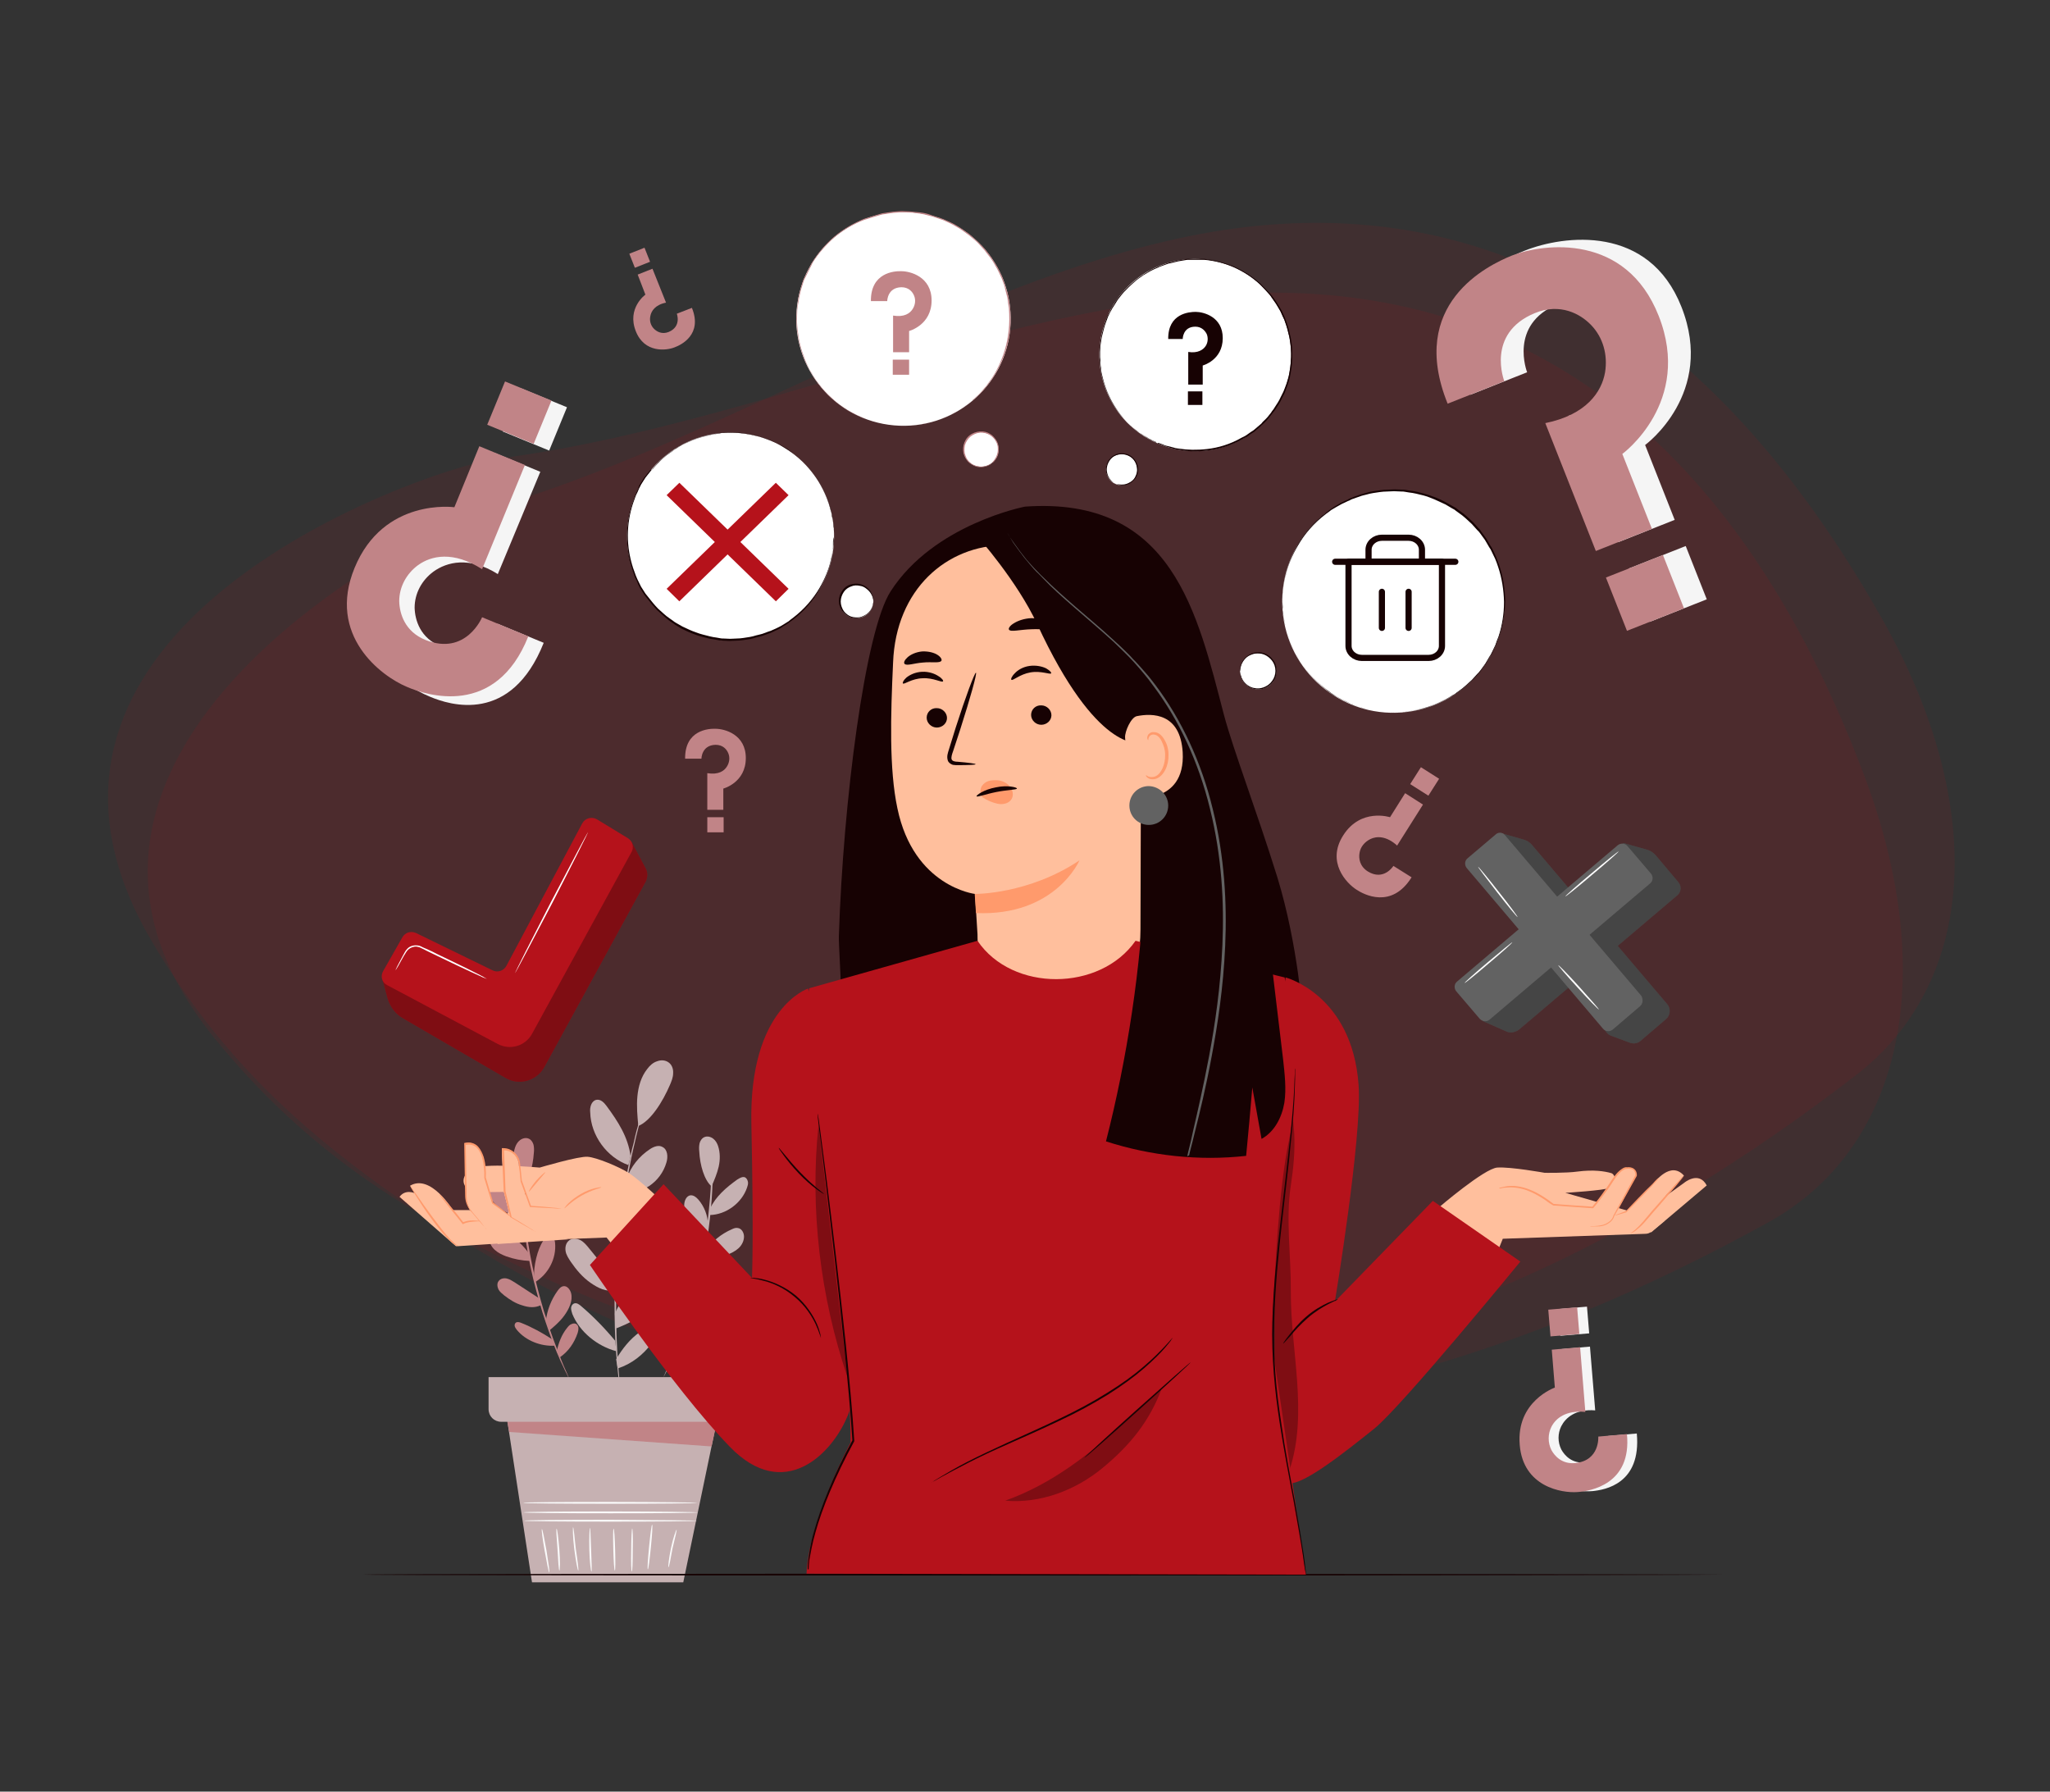 <svg width="317" height="277" viewBox="0 0 317 277" fill="none" xmlns="http://www.w3.org/2000/svg">
<rect x="0" y="0" width="317" height="277" fill="#333333" stroke="none"/>
<path opacity="0.1" d="M32.168 109.823C45.487 92.17 68.983 80.562 74.648 78.96C111.316 68.546 147.147 43.984 183.923 36.505C220.699 29.026 259.871 40.533 291.01 95.622C307.701 125.197 305.341 152.057 287.051 166.181C218.741 219.044 145.226 229.127 74.354 192.868C60.359 185.72 46.412 176.704 33.41 160.806C17.465 141.401 21.678 123.778 32.168 109.823Z" fill="#B5121B"/>
<path opacity="0.1" d="M30.165 95.027C46.078 79.614 71.081 71.661 76.933 70.913C114.783 66.114 153.997 47.214 191.509 45.374C229.022 43.533 265.961 60.739 288.259 119.853C300.22 151.594 293.715 177.782 273.461 188.971C197.703 230.935 123.49 229.894 59.033 183.427C46.304 174.235 33.876 163.255 23.513 145.594C10.752 124.024 17.632 107.212 30.165 95.027Z" fill="#B5121B"/>
<g clip-path="url(#clip0_92_11615)">
<path d="M78.216 218.152L82.266 244.64L105.657 244.64L111.088 218.533L78.216 218.152Z" fill="#C6B1B2"/>
<path d="M107.805 235.112C107.805 235.207 101.802 235.255 94.418 235.255C87.033 235.255 81.031 235.207 81.031 235.112C81.031 235.016 87.033 234.969 94.418 234.969C101.802 235.016 107.805 235.064 107.805 235.112Z" fill="#FAFAFA"/>
<path d="M107.9 233.826C107.9 233.921 101.849 233.968 94.417 233.968C86.985 233.968 80.935 233.921 80.935 233.826C80.935 233.73 86.985 233.683 94.417 233.683C101.897 233.683 107.9 233.778 107.9 233.826Z" fill="#FAFAFA"/>
<path d="M107.846 232.349C107.846 232.444 101.796 232.492 94.364 232.492C86.932 232.492 80.882 232.444 80.882 232.349C80.882 232.253 86.932 232.206 94.364 232.206C101.843 232.206 107.846 232.301 107.846 232.349Z" fill="#FAFAFA"/>
<path d="M84.937 243.116C84.842 243.116 84.556 241.639 84.223 239.781C83.889 237.923 83.699 236.399 83.794 236.399C83.889 236.399 84.175 237.876 84.508 239.734C84.794 241.592 85.033 243.116 84.937 243.116Z" fill="#FAFAFA"/>
<path d="M86.497 242.83C86.402 242.83 86.306 241.353 86.211 239.59C86.068 237.78 85.973 236.351 86.068 236.351C86.163 236.351 86.354 237.78 86.497 239.59C86.64 241.401 86.592 242.83 86.497 242.83Z" fill="#FAFAFA"/>
<path d="M89.419 242.829C89.324 242.829 89.038 241.352 88.8 239.494C88.562 237.636 88.562 236.112 88.609 236.112C88.704 236.112 88.847 237.636 89.038 239.447C89.324 241.352 89.514 242.829 89.419 242.829Z" fill="#FAFAFA"/>
<path d="M91.46 242.973C91.365 242.973 91.174 241.448 91.127 239.59C91.079 237.732 91.174 236.208 91.222 236.208C91.317 236.208 91.317 237.732 91.413 239.59C91.46 241.448 91.555 242.973 91.46 242.973Z" fill="#FAFAFA"/>
<path d="M95.075 242.829C94.98 242.829 94.884 241.4 94.837 239.59C94.789 237.827 94.789 236.35 94.884 236.35C94.98 236.35 95.075 237.779 95.122 239.59C95.17 241.4 95.17 242.829 95.075 242.829Z" fill="#FAFAFA"/>
<path d="M97.702 242.973C97.606 242.973 97.559 241.496 97.606 239.638C97.606 237.78 97.702 236.303 97.749 236.303C97.844 236.303 97.892 237.78 97.844 239.638C97.844 241.496 97.797 242.973 97.702 242.973Z" fill="#FAFAFA"/>
<path d="M100.177 242.639C100.081 242.639 100.177 241.067 100.367 239.161C100.558 237.256 100.748 235.684 100.844 235.731C100.939 235.731 100.844 237.303 100.653 239.209C100.463 241.115 100.272 242.639 100.177 242.639Z" fill="#FAFAFA"/>
<path d="M103.374 242.305C103.279 242.305 103.422 240.971 103.755 239.352C104.089 237.732 104.565 236.493 104.613 236.493C104.708 236.493 104.375 237.827 103.994 239.399C103.708 240.971 103.469 242.305 103.374 242.305Z" fill="#FAFAFA"/>
<path d="M101.129 165.891C101.129 165.891 101.129 165.939 101.081 166.034C101.033 166.129 101.033 166.272 100.986 166.415C100.89 166.748 100.747 167.225 100.557 167.844C100.366 168.463 100.128 169.226 99.89 170.131C99.652 171.036 99.318 172.036 99.032 173.132C98.747 174.276 98.413 175.467 98.127 176.801C97.794 178.134 97.508 179.564 97.222 181.088C96.65 184.09 96.126 187.424 95.793 190.95C95.459 194.475 95.269 197.858 95.269 200.907C95.269 202.431 95.269 203.908 95.317 205.29C95.317 206.671 95.412 207.91 95.459 209.101C95.507 210.244 95.602 211.292 95.698 212.245C95.745 213.15 95.841 213.96 95.936 214.579C95.983 215.199 96.031 215.723 96.079 216.056C96.079 216.199 96.126 216.342 96.126 216.437C96.126 216.533 96.126 216.58 96.126 216.58C96.126 216.58 96.126 216.533 96.079 216.437C96.079 216.342 96.031 216.199 96.031 216.056C95.983 215.675 95.936 215.199 95.841 214.579C95.745 213.912 95.65 213.15 95.555 212.245C95.459 211.34 95.364 210.292 95.269 209.101C95.174 207.957 95.126 206.671 95.078 205.29C95.031 203.908 95.031 202.479 95.031 200.907C95.078 197.81 95.221 194.427 95.555 190.902C95.936 187.377 96.46 184.042 97.031 180.993C97.365 179.468 97.603 178.039 97.984 176.705C98.27 175.371 98.604 174.133 98.937 173.037C99.223 171.894 99.556 170.893 99.842 170.036C100.128 169.13 100.366 168.416 100.557 167.796C100.747 167.177 100.938 166.748 101.033 166.367C101.081 166.224 101.129 166.081 101.176 165.986C101.081 165.939 101.129 165.891 101.129 165.891Z" fill="#C6B1B2"/>
<path d="M96.9 182.278C97.519 180.373 98.853 178.753 100.52 177.657C101.092 177.276 101.854 176.99 102.426 177.324C103.236 177.705 103.331 178.848 103.045 179.753C102.616 181.23 101.664 182.517 100.377 183.374C99.091 184.184 97.9 184.613 96.423 184.375" fill="#C6B1B2"/>
<path d="M95.467 193.379C96.086 191.092 97.896 187.853 99.802 186.423C100.088 186.185 100.421 185.995 100.802 185.899C101.184 185.804 101.565 185.852 101.851 186.138C102.232 186.519 102.184 187.138 102.089 187.662C101.374 190.997 98.563 193.808 95.276 194.522" fill="#C6B1B2"/>
<path d="M95.077 203.098C96.029 200.907 97.554 199.001 99.46 197.619C99.888 197.286 100.412 197 100.984 197.095C101.794 197.238 102.175 198.239 102.127 199.096C101.985 200.811 100.651 202.193 99.317 203.289C97.84 204.432 95.267 205.385 95.267 205.385" fill="#C6B1B2"/>
<path d="M95.276 210.147C96.229 208.527 97.42 207.003 98.992 205.907C99.326 205.669 99.707 205.479 100.088 205.431C100.517 205.383 100.945 205.526 101.184 205.86C101.565 206.384 101.184 207.146 100.802 207.67C99.421 209.48 97.706 210.862 95.514 211.576" fill="#C6B1B2"/>
<path d="M95.121 207.29C93.501 205.337 91.738 203.526 89.833 201.907C89.547 201.668 89.166 201.383 88.785 201.526C88.499 201.621 88.308 201.954 88.308 202.24C88.308 202.526 88.403 202.859 88.499 203.145C89.642 205.956 92.405 208.148 95.311 208.91" fill="#C6B1B2"/>
<path d="M95.272 198.143C93.891 196.428 92.509 194.761 91.128 193.046C90.747 192.569 90.318 192.045 89.794 191.759C89.27 191.474 88.507 191.378 88.031 191.759C87.507 192.14 87.364 192.807 87.459 193.427C87.555 194.046 87.936 194.57 88.269 195.094C89.127 196.333 90.08 197.476 91.318 198.334C92.557 199.191 93.653 199.715 95.129 199.525" fill="#C6B1B2"/>
<path d="M95.847 187.9C95.038 185.47 93.561 183.279 91.655 181.611C91.322 181.326 90.988 181.04 90.559 180.992C89.702 180.849 88.94 181.516 88.654 182.326C88.368 183.231 88.559 184.279 89.035 185.089C89.511 185.899 90.226 186.566 90.988 187.138C92.37 188.186 93.942 189.043 95.609 189.663" fill="#C6B1B2"/>
<path d="M97.508 178.753C97.127 175.8 95.555 173.37 93.792 170.988C93.411 170.464 92.887 169.94 92.268 170.035C91.887 170.083 91.553 170.416 91.41 170.797C91.267 171.178 91.22 171.56 91.267 171.988C91.362 175.561 93.84 178.944 97.175 180.135" fill="#C6B1B2"/>
<path d="M98.705 174.085C98.562 172.561 98.419 171.036 98.562 169.512C98.705 167.987 99.134 166.463 100.087 165.272C100.468 164.748 100.992 164.271 101.611 164.081C102.231 163.842 102.945 163.89 103.469 164.319C103.946 164.7 104.136 165.367 104.089 165.939C104.089 166.558 103.85 167.13 103.612 167.701C102.469 170.369 100.611 173.323 98.705 174.085Z" fill="#C6B1B2"/>
<path d="M80.564 177.561C80.564 177.561 80.564 177.704 80.564 177.943C80.564 178.228 80.564 178.562 80.564 178.991C80.564 179.467 80.564 180.039 80.611 180.658C80.611 181.325 80.659 182.087 80.706 182.897C80.802 184.565 80.945 186.518 81.183 188.709C81.469 190.901 81.802 193.283 82.326 195.76C82.85 198.237 83.469 200.572 84.089 202.668C84.756 204.764 85.375 206.622 85.995 208.194C86.28 208.957 86.566 209.671 86.804 210.29C87.043 210.91 87.281 211.434 87.471 211.863C87.662 212.291 87.805 212.577 87.9 212.863C87.995 213.101 88.043 213.197 88.043 213.197C88.043 213.197 87.995 213.101 87.852 212.863C87.757 212.625 87.567 212.291 87.376 211.91C87.186 211.481 86.947 210.957 86.661 210.386C86.423 209.766 86.09 209.099 85.804 208.337C85.185 206.813 84.518 204.907 83.851 202.811C83.231 200.715 82.564 198.38 82.04 195.903C81.516 193.426 81.183 191.044 80.897 188.852C80.659 186.661 80.516 184.708 80.468 183.04C80.421 182.23 80.421 181.468 80.421 180.801C80.421 180.134 80.421 179.562 80.421 179.086C80.421 178.657 80.468 178.276 80.468 178.038C80.516 177.704 80.516 177.561 80.564 177.561Z" fill="#C18487"/>
<path d="M81.17 189.662C81.17 188.233 81.742 186.851 82.647 185.756C82.981 185.374 83.409 185.041 83.886 185.089C84.505 185.184 84.839 185.946 84.839 186.613C84.886 187.709 84.505 188.805 83.791 189.662C83.076 190.52 82.361 191.044 81.313 191.187" fill="#C18487"/>
<path d="M82.592 197.476C82.497 195.809 83.068 193.188 84.021 191.807C84.164 191.569 84.355 191.378 84.593 191.235C84.831 191.092 85.117 191.044 85.355 191.14C85.689 191.33 85.784 191.759 85.832 192.14C86.07 194.57 84.783 197.047 82.64 198.286" fill="#C18487"/>
<path d="M84.41 204.241C84.6 202.574 85.22 200.954 86.22 199.572C86.458 199.239 86.744 198.905 87.125 198.858C87.697 198.762 88.174 199.382 88.316 199.953C88.602 201.144 87.983 202.383 87.268 203.384C86.506 204.479 84.982 205.67 84.982 205.67" fill="#C18487"/>
<path d="M86.082 208.957C86.368 207.623 86.845 206.337 87.702 205.289C87.893 205.051 88.083 204.812 88.369 204.717C88.655 204.574 88.989 204.574 89.179 204.765C89.56 205.051 89.465 205.622 89.322 206.099C88.798 207.623 87.893 208.957 86.559 209.862" fill="#C18487"/>
<path d="M85.36 207.052C83.835 206.051 82.263 205.194 80.596 204.527C80.358 204.431 80.024 204.336 79.786 204.479C79.595 204.622 79.548 204.86 79.595 205.051C79.643 205.241 79.786 205.432 79.929 205.622C81.311 207.29 83.645 208.195 85.836 208.052" fill="#C18487"/>
<path d="M83.501 200.811C82.167 199.954 80.881 199.096 79.547 198.239C79.166 198 78.785 197.762 78.356 197.667C77.927 197.572 77.403 197.667 77.117 198.048C76.831 198.382 76.879 198.906 77.07 199.334C77.26 199.715 77.641 200.001 77.975 200.287C78.832 200.954 79.737 201.526 80.738 201.812C81.738 202.145 82.643 202.24 83.596 201.812" fill="#C18487"/>
<path d="M81.695 193.665C80.647 192.188 79.17 190.997 77.503 190.283C77.217 190.14 76.931 190.044 76.645 190.092C76.026 190.14 75.645 190.807 75.645 191.426C75.645 192.093 75.978 192.76 76.502 193.236C77.026 193.713 77.646 193.999 78.265 194.237C79.456 194.666 80.695 194.904 81.981 194.951" fill="#C18487"/>
<path d="M80.84 187.09C79.935 185.184 78.363 183.85 76.648 182.612C76.266 182.374 75.838 182.088 75.409 182.278C75.171 182.421 75.028 182.707 74.98 182.993C74.933 183.279 75.028 183.565 75.123 183.85C75.933 186.232 78.363 188.043 80.888 188.09" fill="#C18487"/>
<path d="M80.644 183.661C80.215 182.66 79.786 181.66 79.548 180.612C79.31 179.564 79.31 178.42 79.643 177.42C79.786 176.991 80.024 176.562 80.406 176.276C80.787 175.99 81.311 175.848 81.74 176.038C82.121 176.181 82.406 176.61 82.502 176.991C82.597 177.42 82.597 177.848 82.549 178.277C82.406 180.326 81.787 182.755 80.644 183.661Z" fill="#C18487"/>
<path d="M110.145 177.324C110.145 177.324 110.145 177.467 110.192 177.705C110.192 177.991 110.192 178.325 110.24 178.754C110.24 179.23 110.288 179.802 110.24 180.469C110.24 181.136 110.24 181.898 110.192 182.708C110.145 184.375 110.002 186.328 109.763 188.52C109.525 190.711 109.144 193.093 108.62 195.571C108.096 198.048 107.477 200.382 106.81 202.478C106.143 204.575 105.476 206.433 104.857 208.005C104.571 208.767 104.237 209.482 103.999 210.053C103.761 210.673 103.523 211.197 103.284 211.578C103.094 211.959 102.951 212.292 102.808 212.531C102.713 212.769 102.617 212.864 102.617 212.864C102.617 212.864 102.665 212.721 102.76 212.531C102.856 212.292 102.999 211.959 103.189 211.53C103.38 211.101 103.618 210.577 103.856 209.958C104.094 209.339 104.38 208.672 104.666 207.862C105.285 206.337 105.905 204.432 106.572 202.336C107.191 200.239 107.81 197.905 108.334 195.428C108.858 192.95 109.239 190.568 109.478 188.377C109.716 186.185 109.906 184.232 109.954 182.565C110.002 181.755 110.002 180.993 110.049 180.326C110.097 179.659 110.097 179.087 110.097 178.658C110.097 178.23 110.097 177.848 110.097 177.61C110.145 177.467 110.145 177.324 110.145 177.324Z" fill="#C6B1B2"/>
<path d="M109.471 189.377C109.471 187.948 108.899 186.519 107.994 185.471C107.66 185.09 107.232 184.756 106.755 184.804C106.136 184.899 105.802 185.661 105.802 186.328C105.755 187.424 106.136 188.52 106.85 189.377C107.565 190.235 108.28 190.759 109.328 190.902" fill="#C6B1B2"/>
<path d="M108.092 197.238C108.188 195.57 107.616 192.95 106.663 191.568C106.52 191.33 106.33 191.14 106.092 190.997C105.853 190.854 105.568 190.806 105.329 190.901C104.996 191.092 104.901 191.521 104.853 191.902C104.615 194.332 105.901 196.809 108.045 198.047" fill="#C6B1B2"/>
<path d="M106.229 203.956C106.039 202.288 105.419 200.668 104.419 199.287C104.181 198.953 103.895 198.62 103.514 198.572C102.942 198.477 102.466 199.096 102.323 199.668C102.037 200.859 102.656 202.098 103.371 203.098C104.133 204.194 105.658 205.385 105.658 205.385" fill="#C6B1B2"/>
<path d="M104.561 208.672C104.275 207.338 103.798 206.052 102.941 205.004C102.75 204.766 102.56 204.528 102.274 204.432C101.988 204.289 101.655 204.289 101.464 204.48C101.083 204.766 101.178 205.337 101.321 205.814C101.845 207.338 102.75 208.672 104.084 209.577" fill="#C6B1B2"/>
<path d="M105.332 206.766C106.857 205.766 108.429 204.908 110.096 204.241C110.334 204.146 110.668 204.051 110.906 204.194C111.097 204.337 111.144 204.575 111.097 204.765C111.049 204.956 110.906 205.147 110.763 205.337C109.382 207.005 107.047 207.91 104.856 207.767" fill="#C6B1B2"/>
<path d="M107.186 200.525C108.52 199.667 109.806 198.81 111.14 197.952C111.521 197.714 111.902 197.476 112.331 197.381C112.76 197.285 113.284 197.381 113.57 197.762C113.856 198.095 113.808 198.619 113.617 199.048C113.427 199.429 113.046 199.715 112.712 200.001C111.855 200.668 110.949 201.239 109.949 201.525C108.949 201.859 108.043 201.954 107.091 201.525" fill="#C6B1B2"/>
<path d="M108.998 193.427C110.094 191.951 111.523 190.76 113.19 190.045C113.476 189.902 113.762 189.807 114.048 189.854C114.667 189.902 115.048 190.569 115.048 191.188C115.048 191.855 114.715 192.522 114.191 192.999C113.667 193.475 113.048 193.761 112.428 193.999C111.237 194.428 109.999 194.666 108.712 194.714" fill="#C6B1B2"/>
<path d="M109.802 186.852C110.707 184.947 112.279 183.613 113.994 182.374C114.375 182.136 114.852 181.85 115.233 182.04C115.471 182.183 115.614 182.469 115.662 182.755C115.709 183.041 115.614 183.327 115.519 183.613C114.709 185.995 112.279 187.805 109.754 187.853" fill="#C6B1B2"/>
<path d="M110.038 183.422C110.467 182.422 110.896 181.421 111.134 180.373C111.372 179.325 111.372 178.182 111.038 177.181C110.896 176.753 110.657 176.324 110.276 176.038C109.895 175.752 109.371 175.609 108.942 175.8C108.561 175.943 108.275 176.371 108.18 176.753C108.085 177.181 108.085 177.61 108.132 178.039C108.228 180.087 108.895 182.469 110.038 183.422Z" fill="#C6B1B2"/>
<path d="M75.55 212.912L75.55 217.867C75.55 218.962 76.408 219.82 77.503 219.82L111.423 219.82C112.519 219.82 113.377 218.962 113.377 217.867L113.377 212.912L75.55 212.912Z" fill="#C6B1B2"/>
<path d="M78.451 219.82L78.737 221.392L110.037 223.631L110.847 219.82L78.451 219.82Z" fill="#C18487"/>
<path d="M84.077 99.385L76.93 96.431C76.93 96.431 74.453 102.434 68.212 99.956C64.973 98.67 64.163 95.859 64.115 93.954C64.115 91.762 65.211 89.714 67.021 88.38C69.07 86.903 72.548 85.95 76.978 88.761L83.552 72.944L76.502 70.038L72.595 79.471C72.595 79.471 61.638 77.947 57.16 88.856C52.872 99.289 61.59 105.721 66.497 107.722C69.546 109.008 79.027 112.057 84.077 99.385Z" fill="#F5F5F5"/>
<path d="M80.493 60.012L77.74 66.709L84.922 69.662L87.676 62.965L80.493 60.012Z" fill="#F5F5F5"/>
<path d="M81.696 98.384L74.549 95.43C74.549 95.43 72.072 101.433 65.831 98.956C62.592 97.669 61.782 94.859 61.734 92.953C61.734 90.762 62.83 88.713 64.64 87.379C66.689 85.902 70.071 85.14 74.549 87.999L81.171 71.896L74.121 68.99L70.262 78.423C70.262 78.423 59.304 76.898 54.826 87.808C50.539 98.241 58.923 104.53 62.925 106.197C65.879 107.483 76.646 111.056 81.696 98.384Z" fill="#C18487"/>
<path d="M78.095 58.974L75.341 65.671L82.523 68.624L85.277 61.927L78.095 58.974Z" fill="#C18487"/>
<path d="M253.105 221.63L248.674 222.011C248.674 222.011 248.96 225.727 245.101 226.108C243.1 226.299 241.957 225.06 241.433 224.107C240.861 222.964 240.861 221.63 241.433 220.487C242.1 219.2 243.624 217.819 246.673 218.057L245.863 208.196L241.48 208.577L241.957 214.436C241.957 214.436 235.954 216.533 236.526 223.298C237.05 229.777 243.243 230.777 246.244 230.539C248.15 230.348 253.819 229.443 253.105 221.63Z" fill="#F5F5F5"/>
<path d="M245.402 202.018L240.939 202.389L241.283 206.52L245.745 206.149L245.402 202.018Z" fill="#F5F5F5"/>
<path d="M251.58 221.726L247.149 222.107C247.149 222.107 247.435 225.823 243.576 226.204C241.576 226.394 240.432 225.156 239.908 224.203C239.336 223.06 239.336 221.726 239.908 220.582C240.575 219.296 242.1 218.01 245.149 218.295L244.339 208.291L239.956 208.672L240.432 214.532C240.432 214.532 234.429 216.628 235.001 223.393C235.525 229.872 241.48 230.873 243.958 230.682C245.863 230.539 252.342 229.539 251.58 221.726Z" fill="#C18487"/>
<path d="M243.878 202.115L239.415 202.486L239.758 206.617L244.221 206.246L243.878 202.115Z" fill="#C18487"/>
<path d="M227.38 61.034L236.146 57.556C236.146 57.556 233.24 50.172 240.862 47.028C244.816 45.408 247.913 47.171 249.533 48.838C251.438 50.791 252.153 53.507 251.724 56.175C251.2 59.224 248.913 62.987 242.577 64.274L250.295 83.806L258.965 80.376L254.392 68.799C254.392 68.799 265.302 60.843 260.013 47.456C254.964 34.641 241.815 36.356 235.812 38.738C232.048 40.215 221.091 45.599 227.38 61.034Z" fill="#F5F5F5"/>
<path d="M260.671 84.419L251.854 87.901L255.108 96.143L263.926 92.66L260.671 84.419Z" fill="#F5F5F5"/>
<path d="M223.855 62.416L232.621 58.938C232.621 58.938 229.715 51.553 237.337 48.409C241.291 46.789 244.388 48.552 246.008 50.22C247.913 52.173 248.628 54.888 248.199 57.556C247.675 60.605 245.293 64.131 238.957 65.417L246.77 85.188L255.441 81.758L250.867 70.181C250.867 70.181 261.777 62.225 256.489 48.838C251.439 36.023 238.767 37.595 233.812 39.501C230.048 41.025 217.614 46.98 223.855 62.416Z" fill="#C18487"/>
<path d="M257.148 85.809L248.33 89.291L251.585 97.533L260.403 94.051L257.148 85.809Z" fill="#C18487"/>
<path d="M156.221 50.765C157.029 41.671 150.29 33.642 141.169 32.832C132.048 32.023 124 38.739 123.193 47.833C122.385 56.927 129.124 64.956 138.245 65.766C147.365 66.576 155.414 59.86 156.221 50.765Z" fill="white"/>
<path d="M150.342 61.987C150.342 61.987 150.39 61.94 150.533 61.797C150.676 61.654 150.866 61.511 151.104 61.273C151.247 61.177 151.39 61.034 151.533 60.892C151.676 60.749 151.819 60.558 152.01 60.367C152.2 60.177 152.343 59.986 152.534 59.748C152.724 59.557 152.915 59.272 153.105 58.986C153.915 57.938 154.677 56.509 155.344 54.746C155.964 52.983 156.392 50.839 156.25 48.505C156.25 48.219 156.202 47.933 156.202 47.6C156.154 47.314 156.107 46.98 156.059 46.695C156.011 46.409 155.964 46.075 155.916 45.789C155.821 45.504 155.773 45.17 155.678 44.884C155.583 44.646 155.487 44.265 155.392 43.979L155.392 43.931C155.297 43.646 155.154 43.312 155.059 42.979C154.916 42.645 154.773 42.359 154.63 42.074C154.487 41.788 154.344 41.454 154.153 41.168C153.772 40.597 153.439 39.93 153.01 39.406C152.772 39.12 152.581 38.834 152.343 38.548C152.01 38.167 151.676 37.834 151.295 37.452C151.247 37.405 151.247 37.357 151.2 37.357C151.057 37.214 150.914 37.119 150.771 36.976C150.485 36.738 150.199 36.452 149.913 36.214C149.294 35.785 148.675 35.309 148.008 34.927C147.341 34.499 146.626 34.213 145.864 33.879C145.483 33.736 145.102 33.593 144.721 33.498C144.53 33.451 144.339 33.355 144.149 33.308L143.625 33.117C143.006 32.926 142.339 32.831 141.672 32.784C141.338 32.736 141.005 32.736 140.671 32.688L139.623 32.641L139.29 32.641L138.67 32.688L138.051 32.736L137.384 32.831L136.765 32.926L136.431 32.974L136.098 33.069C135.431 33.26 134.383 33.593 133.763 33.784C133.716 33.784 133.668 33.832 133.62 33.832C132.001 34.499 130.428 35.404 129.047 36.547C127.665 37.738 126.522 39.072 125.569 40.597C125.521 40.644 125.521 40.692 125.474 40.74C125.188 41.359 124.664 42.312 124.378 42.931L124.235 43.217L124.14 43.503L123.949 44.122L123.759 44.741L123.616 45.361L123.473 45.98L123.425 46.266L123.282 47.314C123.235 47.647 123.235 47.981 123.187 48.314C123.139 48.981 123.139 49.648 123.187 50.315L123.235 50.935C123.235 51.125 123.282 51.316 123.33 51.554C123.378 51.935 123.425 52.364 123.521 52.745C123.711 53.507 123.902 54.317 124.188 55.032C124.426 55.794 124.807 56.461 125.14 57.128C125.331 57.461 125.521 57.795 125.712 58.081C125.807 58.224 125.903 58.414 125.998 58.557C126.046 58.605 126.046 58.652 126.093 58.7C126.379 59.129 126.712 59.51 126.998 59.891C127.237 60.177 127.475 60.415 127.713 60.701C128.189 61.273 128.713 61.701 129.237 62.13C129.476 62.368 129.809 62.559 130.047 62.749C130.333 62.94 130.571 63.131 130.857 63.321C131.143 63.512 131.429 63.655 131.715 63.797C131.953 63.941 132.334 64.131 132.572 64.226C132.858 64.369 133.144 64.512 133.43 64.607C133.716 64.75 134.001 64.798 134.335 64.941C134.621 65.036 134.907 65.132 135.192 65.227C135.478 65.274 135.764 65.37 136.05 65.417C138.337 65.941 140.528 65.894 142.386 65.608C144.244 65.274 145.769 64.75 146.96 64.131C147.246 63.988 147.531 63.893 147.77 63.702C148.008 63.559 148.246 63.416 148.484 63.273C148.722 63.131 148.913 63.035 149.056 62.892C149.246 62.749 149.389 62.654 149.532 62.559C149.818 62.368 150.009 62.178 150.152 62.083C150.295 62.035 150.342 61.987 150.342 61.987C150.342 61.987 150.247 62.035 150.104 62.13C149.961 62.225 149.723 62.416 149.485 62.606C149.342 62.702 149.199 62.845 149.008 62.94C148.818 63.083 148.627 63.178 148.389 63.321C148.151 63.464 147.96 63.607 147.674 63.75C147.436 63.893 147.15 64.036 146.864 64.179C145.721 64.798 144.149 65.274 142.339 65.608C140.528 65.894 138.337 65.941 136.05 65.417C135.764 65.37 135.478 65.274 135.192 65.227C134.907 65.132 134.621 65.036 134.335 64.941C134.049 64.846 133.763 64.75 133.477 64.607C133.192 64.465 132.906 64.369 132.62 64.226C132.382 64.131 132.048 63.941 131.81 63.797L131.762 63.797C131.477 63.655 131.191 63.464 130.905 63.321C130.619 63.131 130.381 62.94 130.095 62.749C129.809 62.559 129.523 62.368 129.285 62.13C128.761 61.654 128.237 61.225 127.761 60.701C127.522 60.415 127.284 60.177 127.046 59.891C126.76 59.51 126.427 59.081 126.141 58.7C126.093 58.652 126.093 58.605 126.046 58.557C125.95 58.414 125.855 58.224 125.76 58.081C125.569 57.747 125.379 57.461 125.188 57.128C124.855 56.461 124.521 55.794 124.283 55.032C123.997 54.317 123.806 53.555 123.616 52.793C123.521 52.411 123.473 52.03 123.425 51.602C123.378 51.411 123.378 51.221 123.33 50.982L123.282 50.363C123.187 49.553 123.282 48.743 123.282 47.933C123.33 47.505 123.378 47.123 123.473 46.695L123.521 46.361L123.568 46.075L123.711 45.456L123.854 44.837L124.045 44.217L124.235 43.598L124.33 43.312L124.473 43.026C124.759 42.407 125.283 41.454 125.569 40.835C125.569 40.787 125.617 40.74 125.617 40.692C126.522 39.215 127.713 37.881 129.047 36.69C130.428 35.547 131.953 34.642 133.573 34.022C133.62 34.022 133.668 33.975 133.716 33.975C134.335 33.784 135.383 33.451 136.05 33.26L136.384 33.165L136.717 33.117L137.336 33.022L137.956 32.926L138.575 32.879L139.194 32.831L139.528 32.831L139.861 32.831C140.29 32.831 140.671 32.879 141.1 32.879C141.91 32.974 142.72 33.069 143.53 33.308L144.101 33.451C144.292 33.498 144.482 33.593 144.673 33.641C145.054 33.784 145.435 33.879 145.816 34.022C146.531 34.356 147.246 34.642 147.912 35.07C148.579 35.404 149.199 35.928 149.818 36.357C150.104 36.595 150.39 36.833 150.676 37.071C150.819 37.214 150.961 37.309 151.104 37.452C151.152 37.5 151.152 37.5 151.2 37.548C151.533 37.929 151.867 38.262 152.2 38.643C152.438 38.929 152.629 39.215 152.867 39.501C153.344 40.073 153.677 40.644 154.01 41.264C154.201 41.55 154.344 41.883 154.487 42.169C154.63 42.455 154.773 42.788 154.916 43.074C155.011 43.407 155.154 43.693 155.249 43.979C155.297 44.122 155.344 44.265 155.392 44.456L155.392 44.503C155.487 44.98 155.63 45.408 155.726 45.837C155.821 46.123 155.821 46.456 155.868 46.742C155.916 47.028 155.964 47.362 156.011 47.647C156.011 47.933 156.059 48.219 156.059 48.553C156.154 50.887 155.773 53.031 155.154 54.794C154.535 56.556 153.772 57.985 152.962 59.033C152.772 59.272 152.629 59.557 152.391 59.796C152.2 60.034 152.01 60.224 151.867 60.415C151.676 60.606 151.533 60.796 151.39 60.939C151.247 61.082 151.104 61.225 150.961 61.32C150.723 61.558 150.533 61.749 150.39 61.844C150.437 61.892 150.342 61.987 150.342 61.987Z" fill="#C18487"/>
<path d="M153.867 71.086C152.629 72.658 150.247 72.468 149.294 70.705C148.817 69.8 148.913 68.704 149.532 67.894C150.771 66.322 153.153 66.513 154.106 68.275C154.582 69.18 154.439 70.324 153.867 71.086Z" fill="white"/>
<path d="M153.437 71.562C153.437 71.562 153.485 71.515 153.58 71.467C153.676 71.419 153.771 71.276 153.914 71.086C154.2 70.752 154.486 70.133 154.438 69.371C154.438 68.99 154.343 68.561 154.104 68.132C153.866 67.751 153.533 67.322 153.104 67.084C152.675 66.798 152.104 66.655 151.532 66.703C150.96 66.751 150.389 66.941 149.912 67.322C149.436 67.703 149.15 68.228 149.007 68.799C148.864 69.371 148.912 69.942 149.102 70.419C149.293 70.895 149.579 71.324 149.96 71.61C150.341 71.896 150.722 72.086 151.103 72.182C151.865 72.325 152.532 72.134 152.913 71.943C153.104 71.848 153.247 71.753 153.342 71.658C153.39 71.61 153.437 71.562 153.437 71.562C153.437 71.562 153.247 71.705 152.866 71.896C152.485 72.086 151.865 72.229 151.151 72.086C150.77 71.991 150.389 71.848 150.055 71.562C149.722 71.276 149.436 70.895 149.293 70.419C149.102 69.942 149.102 69.418 149.197 68.894C149.34 68.37 149.626 67.894 150.055 67.513C150.484 67.179 151.008 66.941 151.532 66.894C152.056 66.846 152.58 66.989 153.009 67.227C153.437 67.465 153.771 67.846 153.962 68.18C154.2 68.561 154.295 68.942 154.295 69.323C154.343 70.085 154.057 70.657 153.819 70.991C153.58 71.372 153.39 71.515 153.437 71.562Z" fill="#C18487"/>
<path d="M134.671 46.551L137.196 46.551C137.196 46.551 137.196 44.455 139.388 44.408C140.531 44.408 141.103 45.122 141.341 45.694C141.627 46.361 141.531 47.123 141.15 47.742C140.721 48.457 139.816 49.076 138.101 48.791L138.101 54.46L140.579 54.46L140.579 51.172C140.579 51.172 144.056 50.267 144.056 46.456C144.056 42.788 140.769 41.93 139.388 41.93C138.244 41.883 134.623 42.169 134.671 46.551Z" fill="#C18487"/>
<path d="M140.577 55.603L138.052 55.603L138.052 57.938L140.577 57.938L140.577 55.603Z" fill="#C18487"/>
<path d="M105.942 117.298L108.467 117.298C108.467 117.298 108.467 115.201 110.659 115.154C111.802 115.154 112.374 115.868 112.612 116.44C112.898 117.107 112.803 117.869 112.422 118.489C111.993 119.203 111.088 119.822 109.373 119.537L109.373 125.206L111.85 125.206L111.85 121.919C111.85 121.919 115.328 121.014 115.328 117.202C115.328 113.534 112.04 112.676 110.659 112.676C109.563 112.629 105.895 112.867 105.942 117.298Z" fill="#C18487"/>
<path d="M111.899 126.349L109.374 126.349L109.374 128.684L111.899 128.684L111.899 126.349Z" fill="#C18487"/>
<path d="M218.28 135.639L215.469 133.876C215.469 133.876 213.993 136.258 211.515 134.734C210.229 133.924 210.086 132.685 210.229 131.875C210.372 130.923 211.039 130.16 211.896 129.732C212.849 129.255 214.374 129.208 216.041 130.732L220.043 124.396L217.28 122.633L214.945 126.349C214.945 126.349 210.42 124.872 207.704 129.16C205.084 133.257 208.181 136.544 209.753 137.545C210.896 138.307 215.184 140.594 218.28 135.639Z" fill="#C18487"/>
<path d="M219.722 118.616L218.062 121.23L220.877 123.018L222.537 120.404L219.722 118.616Z" fill="#C18487"/>
<path d="M106.993 47.599L104.658 48.505C104.658 48.505 105.42 50.458 103.42 51.316C102.371 51.744 101.562 51.268 101.133 50.839C100.609 50.315 100.418 49.6 100.561 48.886C100.704 48.076 101.323 47.123 102.991 46.79L100.895 41.549L98.608 42.454L99.799 45.551C99.799 45.551 96.893 47.647 98.322 51.22C99.656 54.603 103.038 54.222 104.325 53.697C105.373 53.316 108.66 51.697 106.993 47.599Z" fill="#C18487"/>
<path d="M99.664 38.301L97.316 39.229L98.173 41.4L100.521 40.473L99.664 38.301Z" fill="#C18487"/>
<path d="M266.825 243.449C266.825 243.497 219.661 243.592 161.445 243.592C103.228 243.592 56.064 243.545 56.064 243.449C56.064 243.354 103.228 243.306 161.445 243.306C219.614 243.354 266.825 243.402 266.825 243.449Z" fill="#170203"/>
<path d="M232.904 159.459L229.235 157.839L251.055 130.351L254.628 131.351C255.152 131.494 255.628 131.78 256.009 132.209L259.535 136.401C260.059 137.02 259.963 137.926 259.392 138.402L234.904 159.173C234.285 159.65 233.523 159.745 232.904 159.459Z" fill="#626262"/>
<path d="M257.63 157.554L253.676 160.936C253.247 161.317 252.628 161.413 252.056 161.222L249.103 160.126C248.721 159.983 248.436 159.697 248.245 159.364L232 128.779L235.668 129.827C236.144 129.97 236.573 130.256 236.859 130.589L257.821 155.267C258.392 155.934 258.297 156.982 257.63 157.554Z" fill="#626262"/>
<g opacity="0.3">
<path d="M232.904 159.459L229.235 157.839L251.055 130.351L254.628 131.351C255.152 131.494 255.628 131.78 256.009 132.209L259.535 136.401C260.059 137.02 259.963 137.926 259.392 138.402L234.904 159.173C234.285 159.65 233.523 159.745 232.904 159.459Z" fill="black"/>
<path d="M257.63 157.554L253.676 160.936C253.247 161.317 252.628 161.413 252.056 161.222L249.103 160.126C248.721 159.983 248.436 159.697 248.245 159.364L232 128.779L235.668 129.827C236.144 129.97 236.573 130.256 236.859 130.589L257.821 155.267C258.392 155.934 258.297 156.982 257.63 157.554Z" fill="black"/>
</g>
<path d="M228.809 157.506L225.188 153.266C224.807 152.789 224.855 152.122 225.331 151.741L250.152 130.684C250.628 130.303 251.295 130.351 251.676 130.827L255.297 135.067C255.678 135.544 255.63 136.211 255.154 136.592L230.333 157.649C229.904 158.03 229.19 157.935 228.809 157.506Z" fill="#626262"/>
<path d="M253.63 155.552L249.39 159.173C248.913 159.554 248.246 159.507 247.865 159.03L226.808 134.21C226.427 133.733 226.475 133.066 226.951 132.685L231.334 128.969C231.715 128.636 232.334 128.683 232.668 129.064L253.82 153.98C254.106 154.504 254.058 155.171 253.63 155.552Z" fill="#626262"/>
<path d="M233.859 145.691C233.907 145.739 232.287 147.216 230.238 148.931C228.19 150.693 226.523 152.027 226.475 151.98C226.427 151.932 228.047 150.455 230.096 148.74C232.144 147.025 233.812 145.644 233.859 145.691Z" fill="white"/>
<path d="M250.295 131.637C250.343 131.685 248.533 133.305 246.246 135.21C243.959 137.163 242.054 138.688 242.054 138.593C242.054 138.497 243.816 136.925 246.103 135.02C248.342 133.114 250.248 131.589 250.295 131.637Z" fill="white"/>
<path d="M234.668 141.785C234.621 141.832 233.191 140.117 231.524 137.973C229.857 135.829 228.523 134.067 228.57 134.019C228.618 133.971 230.047 135.687 231.715 137.83C233.43 139.974 234.716 141.737 234.668 141.785Z" fill="white"/>
<path d="M247.244 156.077C247.197 156.124 245.72 154.648 244.005 152.742C242.242 150.836 240.908 149.264 240.956 149.217C241.004 149.169 242.48 150.646 244.196 152.551C245.911 154.457 247.292 156.029 247.244 156.077Z" fill="white"/>
<path d="M59.922 154.314L59.16 151.503L79.597 155.553L97.653 130.16L99.845 134.257C100.178 134.877 100.178 135.639 99.845 136.306L84.171 164.985C82.98 167.129 80.264 167.891 78.168 166.653L62.352 157.458C61.161 156.791 60.303 155.648 59.922 154.314Z" fill="#B5121B"/>
<g opacity="0.3">
<path d="M59.922 154.314L59.16 151.503L79.597 155.553L97.653 130.16L99.845 134.257C100.178 134.877 100.178 135.639 99.845 136.306L84.171 164.985C82.98 167.129 80.264 167.891 78.168 166.653L62.352 157.458C61.161 156.791 60.303 155.648 59.922 154.314Z" fill="black"/>
</g>
<path d="M59.258 150.122L62.212 144.929C62.641 144.167 63.546 143.881 64.356 144.262L76.171 150.026C76.933 150.407 77.886 150.122 78.314 149.312L90.034 127.302C90.463 126.492 91.511 126.206 92.321 126.682L97.085 129.589C97.799 130.017 98.085 130.97 97.656 131.732L82.269 159.84C81.22 161.746 78.886 162.413 76.98 161.412L59.877 152.313C59.068 151.932 58.782 150.931 59.258 150.122Z" fill="#B5121B"/>
<path d="M75.312 151.36C75.312 151.36 75.073 151.265 74.692 151.122C74.263 150.932 73.692 150.646 73.025 150.36C71.596 149.693 69.642 148.788 67.499 147.74C66.975 147.501 66.45 147.216 65.926 146.977C65.688 146.834 65.45 146.739 65.164 146.596C64.926 146.453 64.688 146.406 64.45 146.358C63.973 146.31 63.497 146.501 63.163 146.787C62.83 147.073 62.687 147.454 62.449 147.787C62.068 148.454 61.782 148.978 61.544 149.407C61.305 149.788 61.21 149.979 61.162 149.979C61.162 149.979 61.258 149.741 61.448 149.359C61.686 148.931 61.972 148.359 62.306 147.74C62.401 147.549 62.496 147.406 62.592 147.216C62.687 147.025 62.83 146.834 63.02 146.644C63.354 146.31 63.878 146.12 64.45 146.167C64.735 146.167 65.021 146.263 65.259 146.406C65.498 146.501 65.736 146.644 66.022 146.739C66.546 146.977 67.07 147.216 67.594 147.501C69.738 148.55 71.691 149.455 73.073 150.169C73.739 150.503 74.311 150.789 74.74 151.027C75.121 151.265 75.312 151.36 75.312 151.36Z" fill="white"/>
<path d="M79.648 150.455C79.6 150.407 82.077 145.5 85.174 139.498C88.318 133.495 90.891 128.636 90.939 128.636C90.986 128.683 88.509 133.59 85.412 139.593C82.268 145.596 79.695 150.455 79.648 150.455Z" fill="white"/>
<path d="M128.856 84.869C129.945 76.095 123.716 68.1 114.943 67.011C106.169 65.922 98.174 72.151 97.085 80.924C95.996 89.698 102.225 97.693 110.998 98.782C119.772 99.871 127.767 93.642 128.856 84.869Z" fill="white"/>
<path d="M128.956 82.901C128.956 82.901 128.956 82.806 128.956 82.663C128.956 82.472 128.956 82.234 128.909 81.9C128.909 81.71 128.909 81.567 128.909 81.329C128.909 81.138 128.861 80.9 128.813 80.662C128.766 80.424 128.718 80.138 128.718 79.9C128.67 79.614 128.575 79.328 128.527 79.042C128.242 77.803 127.67 76.327 126.765 74.754C125.86 73.182 124.526 71.562 122.715 70.181C122.477 69.99 122.239 69.847 122.001 69.657C121.762 69.514 121.524 69.371 121.238 69.18C121 69.038 120.714 68.847 120.476 68.704C120.19 68.561 119.904 68.418 119.666 68.323C119.523 68.275 119.38 68.18 119.238 68.132C119.095 68.085 118.952 68.037 118.809 67.99C118.523 67.894 118.189 67.751 117.904 67.656C117.618 67.561 117.284 67.466 116.951 67.418C116.617 67.323 116.331 67.227 115.998 67.18C115.331 67.084 114.664 66.941 113.949 66.941C113.616 66.941 113.235 66.894 112.901 66.894C112.568 66.894 112.187 66.941 111.853 66.941C111.663 66.941 111.472 66.941 111.329 66.989C111.139 67.037 110.996 67.037 110.805 67.084C110.424 67.132 110.091 67.18 109.709 67.275C108.995 67.466 108.28 67.608 107.566 67.894C106.851 68.132 106.184 68.466 105.469 68.799C105.136 68.99 104.802 69.18 104.469 69.419C104.326 69.514 104.135 69.609 103.993 69.752L103.516 70.086C102.849 70.514 102.278 71.086 101.706 71.658C101.42 71.944 101.182 72.277 100.896 72.563L100.562 72.658L100.372 72.897L99.991 73.373L99.61 73.849L99.276 74.373L98.943 74.897L98.8 75.183L98.704 75.517C98.514 75.898 98.323 76.279 98.18 76.66C98.037 77.041 97.895 77.47 97.752 77.851C97.228 79.471 96.942 81.186 96.942 82.949C96.942 84.711 97.228 86.426 97.752 88.046C97.895 88.427 98.037 88.856 98.18 89.237C98.371 89.618 98.562 89.999 98.704 90.38L98.847 90.666L98.99 90.952L99.324 91.476L99.657 92L100.038 92.477L100.42 92.953L100.61 93.191L100.801 93.43C101.086 93.715 101.325 94.049 101.611 94.335C102.23 94.859 102.802 95.43 103.421 95.907L103.897 96.24C104.04 96.336 104.231 96.431 104.374 96.574C104.707 96.764 105.041 97.002 105.374 97.193C106.089 97.527 106.756 97.86 107.47 98.098C108.185 98.384 108.9 98.527 109.614 98.718C109.995 98.813 110.329 98.813 110.71 98.908C110.9 98.956 111.091 98.956 111.234 99.003C111.424 99.003 111.615 99.003 111.758 99.051C112.139 99.051 112.473 99.099 112.806 99.099C113.14 99.099 113.521 99.051 113.854 99.051C114.569 99.051 115.236 98.908 115.903 98.813C116.236 98.765 116.57 98.67 116.855 98.575C117.189 98.479 117.475 98.432 117.808 98.337C118.094 98.241 118.428 98.098 118.713 98.003C118.856 97.955 118.999 97.908 119.142 97.86C119.285 97.812 119.428 97.717 119.571 97.669C119.857 97.527 120.143 97.384 120.381 97.288C120.667 97.145 120.905 97.002 121.143 96.812C121.381 96.669 121.667 96.526 121.905 96.336C122.144 96.145 122.382 96.002 122.62 95.811C124.43 94.43 125.764 92.81 126.669 91.238C127.575 89.666 128.146 88.189 128.432 86.95C128.48 86.617 128.623 86.331 128.623 86.093C128.67 85.807 128.718 85.569 128.718 85.331C128.766 85.092 128.813 84.854 128.813 84.664C128.813 84.473 128.813 84.282 128.813 84.092C128.813 83.758 128.813 83.52 128.861 83.33C129.004 82.996 128.956 82.901 128.956 82.901C128.956 82.901 128.956 82.996 128.956 83.139C128.956 83.33 128.909 83.568 128.909 83.901C128.909 84.092 128.909 84.235 128.861 84.473C128.861 84.664 128.813 84.902 128.766 85.14C128.718 85.378 128.67 85.664 128.623 85.902C128.575 86.188 128.48 86.474 128.432 86.76C128.146 87.999 127.575 89.475 126.669 91C125.764 92.524 124.43 94.144 122.62 95.526C122.382 95.716 122.144 95.859 121.953 96.05C121.715 96.193 121.477 96.336 121.191 96.526C120.953 96.669 120.667 96.86 120.429 96.955C120.143 97.098 119.857 97.241 119.619 97.336C119.476 97.384 119.333 97.479 119.19 97.527C119.047 97.574 118.904 97.622 118.761 97.669C118.475 97.765 118.189 97.908 117.856 98.003C117.57 98.098 117.237 98.146 116.903 98.241C116.57 98.337 116.284 98.432 115.95 98.479C115.283 98.575 114.616 98.718 113.949 98.718C113.616 98.718 113.282 98.765 112.901 98.765C112.568 98.765 112.187 98.718 111.853 98.718C111.663 98.718 111.52 98.718 111.329 98.67C111.139 98.622 110.996 98.622 110.805 98.575C110.472 98.527 110.091 98.479 109.757 98.384C109.042 98.194 108.328 98.051 107.613 97.765C106.899 97.527 106.232 97.193 105.517 96.86C105.184 96.669 104.85 96.478 104.517 96.288C104.374 96.193 104.183 96.097 104.04 95.954L103.564 95.621C102.897 95.192 102.373 94.621 101.753 94.097C101.468 93.811 101.229 93.525 100.944 93.191L100.753 92.953L100.562 92.715L100.181 92.239L99.8 91.762L99.467 91.238L99.133 90.714L98.99 90.428L98.847 90.142C98.657 89.761 98.466 89.38 98.323 88.999C98.18 88.618 98.037 88.237 97.895 87.808C97.371 86.188 97.085 84.521 97.085 82.806C97.085 81.091 97.371 79.376 97.895 77.803C98.037 77.422 98.18 76.993 98.323 76.612C98.514 76.231 98.704 75.85 98.847 75.469L98.99 75.183L99.133 74.897L99.467 74.373L99.8 73.849L100.181 73.373L100.562 72.897L100.753 72.658L100.944 72.42C101.229 72.134 101.468 71.848 101.753 71.515C102.325 70.991 102.897 70.419 103.564 69.99L104.04 69.657C104.183 69.562 104.374 69.466 104.517 69.323C104.85 69.133 105.184 68.895 105.517 68.752C106.184 68.418 106.899 68.085 107.613 67.847C108.328 67.561 109.042 67.418 109.757 67.227C110.091 67.132 110.472 67.132 110.805 67.037C110.996 66.989 111.139 66.989 111.329 66.941C111.52 66.941 111.663 66.941 111.853 66.894C112.187 66.894 112.568 66.846 112.901 66.846C113.235 66.846 113.616 66.894 113.949 66.894C114.616 66.894 115.283 67.037 115.95 67.132C116.284 67.18 116.617 67.275 116.903 67.37C117.237 67.466 117.522 67.513 117.856 67.608C118.142 67.704 118.475 67.847 118.761 67.942C118.904 67.99 119.047 68.037 119.19 68.085C119.333 68.132 119.476 68.228 119.619 68.275C119.904 68.418 120.19 68.561 120.429 68.656C120.714 68.799 120.953 68.942 121.191 69.085C121.429 69.228 121.715 69.371 121.953 69.562C122.191 69.752 122.429 69.895 122.62 70.086C124.43 71.467 125.764 73.087 126.669 74.612C127.575 76.184 128.146 77.613 128.432 78.852C128.527 79.137 128.623 79.423 128.623 79.709C128.67 79.995 128.718 80.233 128.766 80.471C128.813 80.71 128.861 80.948 128.861 81.138C128.861 81.329 128.861 81.519 128.909 81.71C128.909 82.043 128.956 82.282 128.956 82.472C128.956 82.806 128.956 82.901 128.956 82.901Z" fill="#170203"/>
<path d="M135.053 92.953C135.053 94.382 133.91 95.573 132.433 95.573C130.956 95.573 129.813 94.43 129.813 92.953C129.813 91.524 130.956 90.333 132.433 90.333C133.91 90.333 135.053 91.524 135.053 92.953Z" fill="white"/>
<path d="M135.054 92.954C135.054 92.954 135.054 92.906 135.054 92.763C135.054 92.668 135.054 92.477 135.006 92.287C134.911 91.905 134.672 91.286 134.053 90.81C133.767 90.571 133.386 90.381 132.91 90.286C132.481 90.19 131.957 90.238 131.48 90.381C131.004 90.524 130.528 90.857 130.242 91.334C129.908 91.762 129.718 92.334 129.718 92.906C129.718 93.478 129.908 94.049 130.242 94.478C130.575 94.907 131.004 95.24 131.48 95.431C131.957 95.621 132.433 95.621 132.91 95.526C133.338 95.431 133.72 95.24 134.053 95.002C134.672 94.526 134.911 93.906 135.006 93.525C135.054 93.335 135.054 93.144 135.054 93.049L135.054 92.954C135.054 92.954 135.054 93.192 134.958 93.573C134.863 93.954 134.577 94.526 134.005 94.954C133.72 95.145 133.338 95.335 132.957 95.431C132.529 95.478 132.1 95.478 131.623 95.335C131.195 95.193 130.766 94.859 130.48 94.478C130.194 94.049 130.004 93.525 130.004 93.001C130.004 92.477 130.194 91.953 130.48 91.524C130.766 91.096 131.195 90.81 131.623 90.667C132.052 90.476 132.529 90.476 132.957 90.571C133.386 90.619 133.72 90.81 134.005 91.048C134.577 91.477 134.863 92.048 134.958 92.429C135.054 92.715 135.054 92.954 135.054 92.954Z" fill="#170203"/>
<path d="M115.613 83.799L122.486 77.119L123.066 76.555L122.486 75.992L120.517 74.077L119.969 73.545L119.422 74.077L112.511 80.786L105.601 74.077L105.054 73.545L104.507 74.077L102.535 75.992L101.955 76.555L102.535 77.119L109.41 83.799L102.536 90.472L101.959 91.032L102.532 91.596L104.497 93.529L105.044 94.067L105.595 93.532L112.511 86.811L119.428 93.532L119.979 94.068L120.526 93.529L122.49 91.596L123.063 91.032L122.486 90.472L115.613 83.799Z" fill="#B5121B" stroke="white" stroke-width="1.571"/>
<path d="M217.638 110.066C227.06 108.868 233.728 100.259 232.53 90.837C231.332 81.415 222.723 74.747 213.301 75.945C203.878 77.143 197.211 85.752 198.409 95.174C199.607 104.596 208.216 111.264 217.638 110.066Z" fill="white"/>
<path d="M198.273 93.001C198.273 93.001 198.273 92.906 198.273 92.715C198.273 92.525 198.273 92.239 198.321 91.905C198.321 91.715 198.321 91.524 198.368 91.286C198.368 91.048 198.416 90.809 198.464 90.571C198.511 90.333 198.559 90.047 198.607 89.714C198.654 89.428 198.749 89.094 198.845 88.761C199.131 87.427 199.75 85.855 200.703 84.14C201.703 82.472 203.132 80.71 205.086 79.233C205.324 79.042 205.562 78.852 205.848 78.661C206.086 78.471 206.372 78.328 206.658 78.137C206.944 77.994 207.182 77.804 207.515 77.661C207.801 77.518 208.087 77.375 208.42 77.232C208.563 77.137 208.706 77.089 208.897 76.994C209.04 76.946 209.23 76.898 209.373 76.803C209.707 76.708 210.04 76.565 210.326 76.47C210.66 76.374 210.993 76.279 211.327 76.184C211.66 76.088 211.994 75.993 212.375 75.946C213.089 75.85 213.804 75.707 214.566 75.707C214.947 75.707 215.328 75.66 215.709 75.66C216.091 75.66 216.472 75.707 216.853 75.707C217.043 75.707 217.234 75.707 217.425 75.755C217.615 75.803 217.806 75.803 217.996 75.85C218.377 75.898 218.758 75.946 219.14 76.041C219.902 76.231 220.712 76.422 221.426 76.708C222.189 76.946 222.951 77.327 223.665 77.708C224.047 77.899 224.38 78.137 224.761 78.328C224.952 78.423 225.142 78.518 225.285 78.661L225.809 79.042C226.524 79.519 227.143 80.138 227.763 80.71C228.048 81.043 228.334 81.329 228.62 81.662L228.858 81.901L229.049 82.186L229.43 82.71L229.811 83.235L230.145 83.806L230.478 84.378L230.669 84.664L230.812 84.95C231.002 85.331 231.193 85.76 231.383 86.188C231.526 86.617 231.717 87.046 231.86 87.475C232.431 89.19 232.717 91.048 232.765 92.906C232.717 94.764 232.431 96.622 231.86 98.337C231.717 98.765 231.526 99.194 231.383 99.623C231.193 100.052 231.002 100.433 230.812 100.862L230.669 101.147L230.478 101.433L230.145 102.005L229.811 102.577L229.43 103.101L229.049 103.625L228.858 103.911L228.62 104.149C228.334 104.482 228.048 104.816 227.763 105.102C227.096 105.673 226.524 106.293 225.809 106.769L225.285 107.15C225.095 107.293 224.904 107.388 224.761 107.484C224.38 107.674 224.047 107.912 223.665 108.103C222.903 108.484 222.189 108.865 221.426 109.103C220.664 109.437 219.902 109.58 219.14 109.77C218.758 109.866 218.377 109.913 217.996 109.961C217.806 110.009 217.615 110.009 217.425 110.056C217.234 110.104 217.043 110.056 216.853 110.104C216.472 110.104 216.091 110.151 215.709 110.151C215.328 110.151 214.947 110.104 214.566 110.104C213.804 110.104 213.089 109.961 212.375 109.866C211.994 109.818 211.66 109.723 211.327 109.627C210.993 109.532 210.66 109.484 210.326 109.342C209.993 109.199 209.659 109.103 209.373 109.008C209.23 108.96 209.04 108.913 208.897 108.818C208.754 108.722 208.611 108.675 208.42 108.579C208.135 108.436 207.801 108.293 207.515 108.151C207.229 108.008 206.944 107.817 206.658 107.674C206.372 107.484 206.086 107.341 205.848 107.15C205.61 106.96 205.372 106.769 205.086 106.578C203.132 105.102 201.703 103.339 200.703 101.671C199.75 100.004 199.131 98.432 198.845 97.05C198.749 96.717 198.654 96.431 198.607 96.097C198.559 95.812 198.511 95.526 198.464 95.24C198.416 95.002 198.368 94.764 198.368 94.525C198.368 94.287 198.368 94.097 198.321 93.906C198.321 93.573 198.273 93.287 198.273 93.096L198.273 93.001C198.273 93.001 198.273 93.096 198.321 93.287C198.321 93.477 198.368 93.763 198.368 94.097C198.368 94.287 198.368 94.478 198.416 94.716C198.416 94.954 198.464 95.192 198.511 95.43C198.559 95.669 198.607 95.955 198.654 96.288C198.702 96.574 198.797 96.907 198.892 97.241C199.178 98.575 199.798 100.147 200.798 101.814C201.798 103.482 203.228 105.197 205.133 106.674C205.372 106.864 205.61 107.055 205.896 107.245C206.134 107.436 206.42 107.579 206.705 107.722C206.991 107.865 207.229 108.055 207.563 108.198C207.849 108.341 208.135 108.484 208.468 108.627C208.611 108.675 208.754 108.77 208.897 108.818C209.04 108.865 209.23 108.913 209.373 109.008C209.707 109.103 209.993 109.246 210.326 109.342C210.66 109.437 210.993 109.532 211.327 109.627C211.66 109.723 211.994 109.818 212.375 109.866C213.089 109.961 213.804 110.104 214.518 110.104C214.9 110.104 215.281 110.151 215.614 110.151C215.995 110.151 216.376 110.104 216.758 110.104C216.948 110.104 217.139 110.104 217.329 110.056C217.52 110.009 217.71 110.009 217.901 109.961C218.282 109.913 218.663 109.866 219.044 109.77C219.807 109.58 220.569 109.389 221.331 109.103C222.093 108.865 222.808 108.484 223.57 108.103C223.951 107.912 224.285 107.674 224.618 107.484C224.809 107.388 224.999 107.293 225.142 107.15L225.666 106.769C226.381 106.293 226.953 105.673 227.62 105.102C227.905 104.768 228.191 104.482 228.477 104.149L228.715 103.911L228.906 103.672L229.287 103.148L229.668 102.624L230.002 102.053L230.335 101.481L230.526 101.195L230.669 100.909C230.859 100.528 231.05 100.099 231.24 99.718C231.383 99.289 231.526 98.861 231.717 98.432C232.288 96.717 232.574 94.906 232.574 93.049C232.527 91.191 232.241 89.38 231.669 87.665C231.526 87.236 231.383 86.808 231.193 86.379C231.002 85.998 230.812 85.569 230.621 85.188L230.478 84.902L230.287 84.616L229.954 84.044L229.62 83.473L229.239 82.949L228.858 82.425L228.668 82.186L228.429 81.948C228.144 81.615 227.858 81.329 227.572 80.996C226.953 80.424 226.333 79.805 225.619 79.328L225.095 78.947C224.952 78.804 224.761 78.709 224.571 78.614C224.237 78.423 223.856 78.185 223.523 77.994C222.76 77.661 222.046 77.279 221.283 76.994C220.521 76.66 219.759 76.517 218.997 76.327C218.616 76.231 218.234 76.184 217.853 76.136C217.663 76.088 217.472 76.088 217.282 76.041C217.091 75.993 216.9 75.993 216.71 75.993C216.329 75.993 215.948 75.946 215.567 75.946C215.185 75.946 214.804 75.993 214.471 75.993C213.709 75.993 212.994 76.136 212.327 76.231C211.994 76.279 211.612 76.374 211.279 76.47C210.945 76.565 210.612 76.613 210.278 76.755C209.945 76.851 209.612 76.994 209.326 77.089C209.183 77.137 208.992 77.184 208.849 77.279C208.706 77.375 208.563 77.422 208.42 77.47C208.135 77.613 207.849 77.756 207.515 77.899C207.229 78.042 206.944 78.232 206.658 78.375C206.372 78.518 206.134 78.709 205.848 78.852C205.61 79.042 205.372 79.233 205.086 79.423C203.132 80.9 201.703 82.615 200.75 84.283C199.75 85.95 199.131 87.522 198.845 88.856C198.749 89.19 198.654 89.475 198.607 89.809C198.559 90.095 198.511 90.381 198.464 90.666C198.416 90.905 198.368 91.143 198.368 91.381C198.368 91.619 198.321 91.81 198.321 92C198.321 92.334 198.273 92.62 198.273 92.81C198.321 92.906 198.273 93.001 198.273 93.001Z" fill="#170203"/>
<path d="M191.746 103.768C191.746 105.292 192.984 106.578 194.557 106.578C196.129 106.578 197.367 105.34 197.367 103.768C197.367 102.195 196.129 100.957 194.557 100.957C192.984 100.957 191.746 102.243 191.746 103.768Z" fill="white"/>
<path d="M191.746 103.768C191.746 103.768 191.746 103.72 191.746 103.577C191.746 103.482 191.746 103.291 191.794 103.053C191.889 102.624 192.175 101.957 192.794 101.481C193.128 101.243 193.509 101.004 193.985 100.909C194.462 100.814 194.986 100.814 195.51 101.004C196.034 101.195 196.51 101.529 196.844 102.005C197.225 102.481 197.415 103.101 197.415 103.72C197.415 104.339 197.225 104.959 196.844 105.435C196.51 105.911 195.986 106.245 195.51 106.435C194.986 106.626 194.462 106.626 193.985 106.531C193.509 106.435 193.08 106.245 192.794 105.959C192.127 105.435 191.889 104.816 191.794 104.387C191.746 104.149 191.746 104.006 191.746 103.863C191.746 103.815 191.746 103.768 191.746 103.768C191.746 103.768 191.746 104.006 191.889 104.435C191.984 104.863 192.27 105.435 192.889 105.911C193.223 106.15 193.604 106.34 194.033 106.388C194.462 106.483 194.986 106.435 195.462 106.245C195.938 106.054 196.367 105.768 196.701 105.292C197.034 104.863 197.225 104.292 197.225 103.72C197.225 103.148 197.034 102.577 196.701 102.148C196.367 101.719 195.938 101.386 195.462 101.195C194.986 101.004 194.509 101.004 194.033 101.052C193.604 101.147 193.175 101.338 192.889 101.529C192.27 102.005 191.984 102.624 191.889 103.005C191.794 103.529 191.794 103.768 191.746 103.768Z" fill="#170203"/>
<path d="M190.264 68.727C197.878 65.73 201.613 57.109 198.607 49.47C195.601 41.832 186.991 38.069 179.377 41.065C171.763 44.062 168.028 52.683 171.034 60.322C174.04 67.96 182.65 71.723 190.264 68.727Z" fill="white"/>
<path d="M178.926 68.514C178.926 68.514 179.021 68.561 179.164 68.609C179.307 68.657 179.545 68.752 179.831 68.847C179.974 68.895 180.117 68.942 180.307 69.038C180.498 69.085 180.688 69.133 180.927 69.228C181.165 69.276 181.403 69.371 181.641 69.419C181.879 69.514 182.165 69.514 182.451 69.562C183.594 69.8 185.071 69.848 186.739 69.657C188.406 69.466 190.264 68.942 192.122 67.894C192.36 67.751 192.598 67.609 192.837 67.513C193.075 67.37 193.265 67.18 193.504 67.037C193.742 66.894 193.98 66.751 194.171 66.56C194.409 66.37 194.599 66.179 194.838 65.989C194.98 65.846 195.266 65.56 195.457 65.417C195.457 65.417 195.457 65.417 195.504 65.369C195.695 65.179 195.933 64.941 196.124 64.702C196.314 64.464 196.505 64.226 196.695 63.988C196.886 63.75 197.077 63.511 197.267 63.226C197.601 62.702 197.982 62.178 198.22 61.606C198.363 61.32 198.506 61.034 198.649 60.748C198.792 60.319 198.982 59.891 199.125 59.462C199.125 59.414 199.173 59.367 199.173 59.319C199.22 59.176 199.268 58.986 199.316 58.843C199.411 58.509 199.506 58.176 199.554 57.842C199.649 57.175 199.792 56.508 199.792 55.794C199.84 55.079 199.792 54.364 199.792 53.65C199.744 53.316 199.697 52.935 199.649 52.554C199.602 52.364 199.602 52.173 199.554 52.03L199.411 51.506C199.316 50.934 199.125 50.363 198.935 49.791C198.839 49.505 198.696 49.219 198.601 48.934L198.22 48.076L198.077 47.838L197.791 47.361L197.505 46.885L197.172 46.408L196.838 45.932L196.648 45.694L196.457 45.456C196.029 45.027 195.362 44.312 194.933 43.884C194.885 43.836 194.838 43.836 194.838 43.788C193.647 42.74 192.313 41.883 190.836 41.216C189.359 40.596 187.787 40.215 186.215 40.025C186.167 40.025 186.119 40.025 186.072 40.025C185.452 40.025 184.452 40.025 183.88 40.025L183.594 40.025L183.309 40.072L182.737 40.168L182.165 40.263L181.593 40.406L181.022 40.549L180.736 40.596L179.831 40.93C179.545 41.025 179.259 41.168 178.973 41.263C178.449 41.502 177.878 41.74 177.401 42.073L176.925 42.359C176.782 42.454 176.639 42.55 176.496 42.645C176.21 42.836 175.877 43.074 175.638 43.264C175.114 43.741 174.543 44.169 174.066 44.694C173.542 45.17 173.161 45.742 172.732 46.266C172.542 46.551 172.351 46.837 172.208 47.123C172.113 47.266 172.018 47.409 171.922 47.552C171.922 47.599 171.875 47.647 171.875 47.647C171.684 48.076 171.494 48.457 171.256 48.838C171.113 49.124 171.017 49.458 170.922 49.743C170.684 50.315 170.541 50.982 170.398 51.554C170.303 51.84 170.303 52.173 170.207 52.459C170.16 52.745 170.112 53.078 170.064 53.364C170.064 53.65 170.017 53.983 170.017 54.269C170.017 54.507 170.017 54.889 170.017 55.127C170.017 55.413 170.017 55.698 170.064 55.984C170.064 56.27 170.112 56.556 170.16 56.842C170.207 57.128 170.207 57.366 170.255 57.652C170.303 57.938 170.398 58.176 170.446 58.414C170.97 60.462 171.827 62.225 172.828 63.559C173.828 64.893 174.876 65.941 175.829 66.608C176.067 66.799 176.258 66.989 176.496 67.085C176.734 67.227 176.925 67.37 177.115 67.466C177.306 67.561 177.496 67.704 177.639 67.799C177.83 67.894 177.973 67.942 178.116 68.037C178.402 68.18 178.592 68.275 178.735 68.323C178.83 68.514 178.926 68.514 178.926 68.514C178.926 68.514 178.878 68.466 178.735 68.418C178.592 68.323 178.402 68.228 178.116 68.085C177.973 68.037 177.83 67.942 177.639 67.847C177.496 67.751 177.306 67.656 177.115 67.513C176.925 67.37 176.734 67.275 176.496 67.132C176.258 66.989 176.067 66.799 175.829 66.656C174.876 65.941 173.876 64.941 172.875 63.559C171.922 62.225 171.017 60.462 170.541 58.462C170.493 58.223 170.398 57.938 170.35 57.699C170.303 57.413 170.255 57.175 170.255 56.889C170.207 56.604 170.16 56.365 170.16 56.08C170.16 55.794 170.16 55.508 170.112 55.222C170.112 54.984 170.112 54.603 170.112 54.412L170.112 54.364C170.112 54.079 170.16 53.793 170.16 53.459C170.207 53.173 170.255 52.888 170.303 52.554C170.35 52.268 170.398 51.935 170.493 51.649C170.636 51.077 170.779 50.458 171.017 49.839C171.113 49.553 171.255 49.219 171.351 48.934C171.541 48.552 171.732 48.124 171.97 47.742C171.97 47.695 172.018 47.647 172.018 47.647C172.113 47.504 172.208 47.361 172.304 47.218C172.494 46.933 172.637 46.647 172.828 46.361C173.256 45.837 173.638 45.265 174.162 44.789C174.638 44.265 175.162 43.836 175.686 43.359C175.972 43.121 176.258 42.931 176.544 42.74C176.687 42.645 176.829 42.502 176.972 42.454L177.449 42.169C178.068 41.787 178.735 41.502 179.402 41.216C179.736 41.073 180.117 40.977 180.45 40.835L180.736 40.739L181.022 40.692L181.593 40.549L182.165 40.406L182.737 40.31L183.309 40.215L183.594 40.168L183.88 40.168C184.5 40.168 185.452 40.168 186.072 40.168C186.119 40.168 186.167 40.168 186.215 40.168C187.787 40.31 189.311 40.692 190.788 41.311C192.265 41.978 193.599 42.836 194.742 43.884C194.79 43.931 194.79 43.931 194.838 43.979C195.266 44.408 195.933 45.122 196.314 45.551L196.505 45.789L196.648 46.027L196.981 46.504L197.315 46.98L197.601 47.457L197.887 47.933L198.029 48.171L198.125 48.409C198.268 48.743 198.411 49.076 198.601 49.41C198.839 50.124 199.078 50.791 199.22 51.506L199.363 52.03C199.411 52.221 199.411 52.364 199.459 52.554C199.506 52.888 199.554 53.269 199.602 53.602C199.649 54.317 199.697 55.031 199.602 55.698C199.602 56.413 199.459 57.08 199.363 57.747C199.316 58.08 199.22 58.414 199.125 58.7C199.078 58.843 199.03 59.033 198.982 59.176C198.982 59.224 198.935 59.271 198.935 59.319C198.792 59.748 198.601 60.177 198.458 60.558C198.315 60.844 198.172 61.129 198.029 61.415C197.791 61.987 197.41 62.511 197.077 63.035C196.934 63.321 196.696 63.511 196.553 63.797C196.362 64.035 196.171 64.274 195.981 64.512C195.79 64.75 195.552 64.941 195.362 65.131C195.266 65.227 195.171 65.322 195.076 65.465C195.076 65.465 195.076 65.465 195.028 65.512C194.695 65.798 194.409 66.036 194.075 66.322C193.885 66.513 193.647 66.656 193.408 66.799C193.17 66.942 192.98 67.132 192.741 67.275C192.503 67.418 192.265 67.561 192.027 67.656C190.216 68.704 188.358 69.228 186.691 69.419C185.024 69.609 183.594 69.562 182.403 69.371C182.118 69.324 181.832 69.324 181.593 69.228C181.355 69.181 181.117 69.085 180.879 69.038C180.641 68.99 180.45 68.942 180.26 68.895C180.069 68.847 179.926 68.752 179.783 68.704C179.497 68.609 179.259 68.514 179.116 68.466C179.021 68.561 178.926 68.514 178.926 68.514Z" fill="#170203"/>
<path d="M173.022 74.993C171.259 74.659 170.449 72.611 171.497 71.181C172.021 70.467 172.974 70.085 173.879 70.228C175.642 70.562 176.452 72.611 175.404 74.04C174.832 74.754 173.879 75.135 173.022 74.993Z" fill="white"/>
<path d="M172.499 74.802C172.499 74.802 172.546 74.85 172.641 74.85C172.737 74.897 172.88 74.945 173.07 74.992C173.451 75.088 174.071 75.088 174.69 74.754C174.976 74.564 175.309 74.325 175.547 73.992C175.786 73.659 175.976 73.23 175.976 72.753C176.024 72.277 175.929 71.8 175.643 71.324C175.405 70.895 174.976 70.514 174.499 70.276C174.023 70.085 173.451 70.038 172.927 70.133C172.451 70.228 171.974 70.514 171.689 70.848C171.355 71.181 171.165 71.61 171.069 71.991C170.974 72.42 171.022 72.801 171.069 73.134C171.26 73.801 171.689 74.278 171.974 74.468C172.117 74.564 172.26 74.659 172.356 74.707C172.403 74.802 172.451 74.802 172.499 74.802C172.499 74.802 172.308 74.707 172.022 74.468C171.736 74.23 171.355 73.801 171.212 73.134C171.117 72.801 171.117 72.42 171.212 72.039C171.307 71.658 171.498 71.276 171.784 70.943C172.07 70.609 172.499 70.371 172.975 70.276C173.451 70.181 173.928 70.228 174.404 70.419C174.881 70.609 175.262 70.943 175.5 71.372C175.738 71.8 175.833 72.229 175.833 72.706C175.833 73.134 175.643 73.563 175.452 73.897C175.262 74.23 174.928 74.468 174.642 74.611C174.071 74.945 173.499 74.945 173.118 74.897C172.689 74.897 172.499 74.802 172.499 74.802Z" fill="#170203"/>
<path d="M180.647 52.411L182.886 52.411C182.886 52.411 182.886 50.506 184.839 50.506C185.839 50.506 186.363 51.173 186.602 51.649C186.84 52.221 186.792 52.935 186.459 53.459C186.078 54.079 185.22 54.65 183.743 54.412L183.743 59.462L185.982 59.462L185.982 56.508C185.982 56.508 189.079 55.698 189.079 52.268C189.079 48.981 186.125 48.219 184.887 48.219C183.886 48.219 180.599 48.457 180.647 52.411Z" fill="#170203"/>
<path d="M185.932 60.51L183.693 60.51L183.693 62.606L185.932 62.606L185.932 60.51Z" fill="#170203"/>
<path d="M102.896 186.186C102.896 186.186 98.847 182.375 97.275 181.374C95.702 180.374 92.225 178.944 90.891 178.849C89.557 178.706 83.459 180.517 83.459 180.517C83.459 180.517 74.407 179.707 72.883 180.755C71.358 181.803 71.501 182.899 72.12 183.708C72.74 184.518 75.217 184.28 77.933 184.28C80.648 184.328 81.363 184.566 81.363 184.566L77.408 188.758L87.603 191.569L93.797 191.331L96.036 194.142L102.896 186.186Z" fill="#FFBF9D"/>
<path d="M71.882 176.753L72.12 185.757L72.549 186.9L76.98 192.331L87.842 191.617L79.219 188.234L76.122 185.9L74.931 182.041C74.931 181.993 75.312 176.086 71.882 176.753Z" fill="#FFBF9D"/>
<path d="M72.643 187.091L70.023 187.091C70.023 187.091 66.593 181.422 63.401 183.327L64.115 184.471C64.115 184.471 62.686 183.804 61.781 185.042L70.499 192.665L70.88 192.665L80.17 192.045L72.643 187.091Z" fill="#FFBF9D"/>
<path d="M74.216 188.806C74.216 188.853 73.93 188.806 73.454 188.853C72.977 188.901 72.31 188.901 71.643 189.235L71.548 189.282L71.501 189.187C71.215 188.806 70.881 188.425 70.548 187.996C69.833 187.138 69.214 186.328 68.69 185.662C68.213 185.042 67.927 184.709 67.927 184.661C67.975 184.613 68.309 184.947 68.785 185.519C69.309 186.09 69.976 186.9 70.738 187.805C71.072 188.234 71.405 188.663 71.691 189.044L71.548 188.996C72.31 188.663 73.025 188.663 73.501 188.71C73.93 188.71 74.216 188.758 74.216 188.806Z" fill="#FF9A6C"/>
<path d="M92.985 183.565C92.985 183.661 91.508 183.947 89.936 184.852C88.317 185.757 87.316 186.9 87.268 186.805C87.268 186.805 87.459 186.471 87.888 186.043C88.317 185.614 88.984 185.09 89.793 184.614C90.603 184.137 91.413 183.851 91.985 183.708C92.604 183.565 92.985 183.518 92.985 183.565Z" fill="#FF9A6C"/>
<path d="M84.314 181.231C84.362 181.279 83.743 181.946 83.076 182.756C82.361 183.565 81.837 184.28 81.789 184.232C81.742 184.185 82.171 183.422 82.885 182.565C83.6 181.755 84.314 181.183 84.314 181.231Z" fill="#FF9A6C"/>
<path d="M75.264 190.045C75.264 190.045 75.168 189.997 75.073 189.854C74.93 189.711 74.74 189.473 74.501 189.235C74.263 188.949 73.978 188.615 73.644 188.234C73.453 188.044 73.311 187.806 73.12 187.615C72.929 187.377 72.691 187.186 72.548 186.9C72.167 186.329 71.929 185.614 71.929 184.852C71.929 184.09 71.881 183.28 71.881 182.422C71.834 180.707 71.834 178.801 71.786 176.801L71.786 176.705L71.881 176.705C71.977 176.705 72.072 176.658 72.167 176.658C72.787 176.562 73.501 176.801 73.93 177.277C74.359 177.753 74.597 178.325 74.787 178.849C75.121 179.993 75.168 181.088 75.121 182.089L75.121 182.041C75.55 183.518 75.931 184.804 76.264 185.9L76.217 185.852C77.169 186.567 77.884 187.186 78.456 187.615C78.694 187.806 78.884 187.948 79.027 188.091C79.17 188.187 79.218 188.282 79.218 188.282C79.218 188.282 79.123 188.234 78.98 188.139C78.837 188.044 78.599 187.853 78.36 187.71C77.789 187.281 77.026 186.71 76.074 186.043L76.074 185.995C75.74 184.899 75.311 183.613 74.883 182.136C74.93 181.136 74.835 180.04 74.549 178.992C74.406 178.468 74.168 177.944 73.787 177.515C73.406 177.086 72.834 176.896 72.215 176.991C72.12 176.991 72.024 177.039 71.929 177.039L72.024 176.896C72.072 178.897 72.072 180.802 72.12 182.517C72.215 184.233 71.929 185.852 72.691 186.948C72.882 187.234 73.072 187.424 73.263 187.663C73.453 187.901 73.644 188.091 73.787 188.282C74.12 188.663 74.406 188.997 74.644 189.33C74.883 189.616 75.026 189.806 75.168 189.997C75.216 189.949 75.264 190.045 75.264 190.045Z" fill="#FF9A6C"/>
<path d="M70.88 192.617C70.88 192.617 70.689 192.617 70.403 192.474C70.117 192.331 69.784 192.045 69.403 191.664C68.641 190.902 67.64 189.711 66.687 188.377C65.687 187.043 64.877 185.757 64.305 184.852C64.019 184.375 63.781 183.994 63.638 183.756C63.495 183.47 63.4 183.327 63.4 183.327C63.4 183.327 63.495 183.47 63.686 183.708C63.877 183.994 64.162 184.375 64.448 184.756C65.068 185.662 65.925 186.9 66.925 188.234C67.926 189.568 68.831 190.759 69.593 191.569C69.975 191.95 70.308 192.236 70.546 192.426C70.737 192.569 70.88 192.617 70.88 192.617Z" fill="#FF9A6C"/>
<path d="M86.698 186.805L81.887 186.471L80.457 182.565L80.172 179.945C80.029 178.658 78.981 177.658 77.647 177.658L77.599 177.658L77.885 184.137L78.885 188.139L82.792 190.426L87.556 190.426L86.698 186.805Z" fill="#FFBF9D"/>
<path d="M86.699 186.805L81.887 186.471L80.458 182.565L80.172 179.945C80.029 178.658 78.981 177.658 77.647 177.658L77.6 177.658L77.885 184.137L78.886 188.139L82.792 190.426" fill="#FFBF9D"/>
<path d="M82.84 190.426C82.84 190.426 82.745 190.378 82.555 190.283C82.364 190.187 82.078 190.045 81.792 189.854C81.078 189.473 80.125 188.901 78.934 188.187L78.886 188.187L78.886 188.139C78.6 186.996 78.267 185.614 77.886 184.137C77.79 182.184 77.695 179.992 77.6 177.658L77.6 177.515L77.743 177.515C77.79 177.515 77.838 177.515 77.886 177.515C79.077 177.515 80.125 178.468 80.363 179.516C80.411 179.802 80.458 180.04 80.458 180.326C80.506 180.564 80.506 180.85 80.554 181.088C80.601 181.612 80.649 182.089 80.697 182.565L80.697 182.517C81.221 183.994 81.697 185.28 82.126 186.472L82.031 186.424C83.507 186.519 84.651 186.614 85.508 186.71C85.889 186.757 86.223 186.757 86.461 186.805C86.699 186.805 86.795 186.853 86.795 186.853C86.795 186.853 86.699 186.853 86.461 186.853C86.223 186.853 85.889 186.853 85.508 186.805C84.651 186.757 83.46 186.71 81.983 186.614L81.935 186.614L81.935 186.567C81.507 185.423 81.03 184.089 80.506 182.66C80.458 182.184 80.411 181.707 80.363 181.183C80.316 180.945 80.316 180.659 80.268 180.421C80.22 180.183 80.22 179.897 80.173 179.659C79.934 178.658 79.029 177.849 77.933 177.849C77.886 177.849 77.838 177.849 77.79 177.849L77.933 177.706C78.029 180.04 78.124 182.232 78.172 184.185C78.553 185.709 78.839 187.043 79.124 188.187L79.077 188.139C80.268 188.854 81.221 189.425 81.888 189.854C82.221 190.045 82.459 190.187 82.65 190.33C82.745 190.33 82.84 190.426 82.84 190.426Z" fill="#FF9A6C"/>
<path d="M189.267 110.533C185.17 94.906 181.359 76.708 158.491 78.328C158.491 78.328 144.39 81.043 137.72 91.429C133.766 97.527 130.383 123.919 129.717 144.738C129.669 145.596 130.05 151.503 130.002 152.313L190.553 157.363L201.463 157.363C201.463 157.363 200.796 146.311 197.509 135.591C194.269 125.206 190.744 116.059 189.267 110.533Z" fill="#170203"/>
<path d="M155.49 84.283L156.919 82.901L172.403 89.142C174.642 89.285 176.404 91.095 176.5 93.334L176.357 143.69C176.357 147.12 175.69 150.074 173.641 152.79L171.45 155.648C166.495 162.175 156.3 161.651 152.394 154.457C152.108 153.933 151.917 153.504 151.87 153.171C151.774 152.742 151.679 152.409 151.631 152.027C151.155 147.978 151.155 144.453 151.155 144.453C150.869 140.022 150.774 138.164 150.774 138.212C150.774 138.212 141.293 137.116 138.768 124.968C137.482 118.917 137.72 110.628 138.101 102.434C138.53 91.095 146.391 84.283 155.49 84.283Z" fill="#FFBF9D"/>
<path d="M159.443 110.533C159.443 111.342 160.157 112.057 161.015 112.057C161.872 112.057 162.587 111.39 162.587 110.58C162.587 109.77 161.872 109.056 161.015 109.056C160.157 109.008 159.443 109.675 159.443 110.533Z" fill="#170203"/>
<path d="M143.294 110.961C143.294 111.771 144.009 112.486 144.866 112.486C145.724 112.486 146.439 111.819 146.439 111.009C146.439 110.199 145.724 109.484 144.866 109.484C144.009 109.437 143.294 110.104 143.294 110.961Z" fill="#170203"/>
<path d="M139.626 105.673C139.817 105.864 140.96 104.911 142.675 104.863C144.343 104.768 145.629 105.578 145.82 105.34C145.915 105.244 145.677 104.863 145.105 104.53C144.533 104.149 143.628 103.815 142.58 103.863C141.532 103.911 140.674 104.339 140.15 104.768C139.674 105.197 139.531 105.578 139.626 105.673Z" fill="#170203"/>
<path d="M156.395 105.101C156.633 105.292 157.681 104.244 159.348 103.958C161.016 103.672 162.397 104.339 162.54 104.101C162.636 104.006 162.35 103.672 161.778 103.339C161.206 103.053 160.254 102.815 159.206 102.958C158.157 103.101 157.348 103.625 156.919 104.101C156.395 104.625 156.299 105.006 156.395 105.101Z" fill="#170203"/>
<path d="M150.868 118.155C150.868 118.06 149.82 117.917 148.105 117.774C147.676 117.774 147.248 117.679 147.152 117.393C147.057 117.107 147.2 116.631 147.391 116.107C147.724 115.058 148.105 113.915 148.486 112.772C150.011 108.008 151.107 104.101 150.916 104.006C150.725 103.958 149.296 107.769 147.772 112.533C147.391 113.724 147.057 114.82 146.724 115.916C146.581 116.392 146.343 116.964 146.581 117.631C146.724 117.964 147.057 118.155 147.343 118.25C147.629 118.298 147.867 118.298 148.058 118.298C149.82 118.298 150.868 118.25 150.868 118.155Z" fill="#170203"/>
<path d="M150.726 138.212C150.726 138.212 159.015 138.307 166.924 133.019C166.924 133.019 163.208 141.689 150.917 141.165L150.726 138.212Z" fill="#FF9A6C"/>
<path d="M156.157 121.585C155.681 121.013 154.918 120.68 154.204 120.632C153.156 120.585 152.393 120.728 151.822 121.538C151.536 122.014 151.584 122.729 151.679 122.919C151.822 123.11 151.727 123.11 151.917 123.253C152.584 123.729 153.394 124.062 154.204 124.253C155.014 124.444 155.967 124.253 156.395 123.586C156.776 123.014 156.633 122.157 156.157 121.585Z" fill="#FF9A6C"/>
<path d="M156.015 97.336C156.253 97.765 157.682 97.336 159.492 97.288C161.255 97.193 162.779 97.574 162.97 97.145C163.065 96.955 162.732 96.526 162.113 96.193C161.493 95.859 160.493 95.573 159.445 95.573C158.397 95.621 157.444 95.954 156.824 96.336C156.157 96.717 155.919 97.145 156.015 97.336Z" fill="#170203"/>
<path d="M139.864 102.624C140.197 103.005 141.341 102.529 142.722 102.434C144.104 102.291 145.342 102.577 145.581 102.148C145.676 101.957 145.485 101.576 144.961 101.243C144.437 100.909 143.58 100.671 142.579 100.719C141.626 100.814 140.817 101.195 140.34 101.624C139.864 102.053 139.721 102.434 139.864 102.624Z" fill="#170203"/>
<path d="M176.118 114.82C176.118 114.82 169.592 116.392 160.397 96.526C157.253 89.761 151.155 82.949 151.155 82.949L156.872 82.139C156.872 82.139 173.927 86.951 174.261 87.189C174.546 87.427 178.548 96.002 178.548 96.002L176.118 114.82Z" fill="#170203"/>
<path d="M173.975 114.01C173.927 113.105 174.88 110.914 175.785 110.723C178.167 110.247 182.503 110.199 182.884 116.297C183.36 124.634 174.88 123.396 174.833 123.157C174.833 123.014 174.166 117.155 173.975 114.01Z" fill="#FFBF9D"/>
<path d="M177.215 119.87C177.263 119.823 177.358 119.965 177.596 120.061C177.834 120.156 178.263 120.204 178.692 120.013C179.549 119.632 180.216 118.203 180.169 116.678C180.169 115.916 179.931 115.201 179.645 114.63C179.359 114.01 178.93 113.629 178.501 113.582C178.073 113.486 177.739 113.772 177.644 114.01C177.549 114.249 177.596 114.392 177.549 114.439C177.549 114.439 177.358 114.296 177.406 113.963C177.453 113.772 177.501 113.582 177.691 113.439C177.882 113.248 178.168 113.153 178.501 113.2C179.168 113.2 179.74 113.772 180.074 114.392C180.455 115.011 180.693 115.821 180.693 116.678C180.74 118.346 179.978 119.965 178.787 120.394C178.216 120.585 177.691 120.442 177.453 120.251C177.215 120.061 177.167 119.87 177.215 119.87Z" fill="#FF9A6C"/>
<path d="M157.252 121.919C157.205 122.109 155.823 122.109 154.108 122.443C152.393 122.776 151.107 123.3 151.011 123.11C150.916 122.967 152.155 122.062 154.013 121.728C155.776 121.347 157.3 121.728 157.252 121.919Z" fill="#170203"/>
<path d="M222.521 186.662C222.521 186.662 229.524 180.659 231.525 180.516C233.574 180.373 238.862 181.326 238.862 181.326C238.862 181.326 242.244 181.374 243.912 181.136C246.437 180.802 248.152 181.088 249.152 181.374C249.676 181.517 250.296 182.803 248.819 183.661C248.199 184.042 242.054 184.423 242.054 184.423L257.346 188.806L255.346 190.426C255.06 190.664 254.774 190.759 254.393 190.759L232.383 191.521L231.382 193.999L222.521 186.662Z" fill="#FFBF9D"/>
<path d="M239.194 186.662L246.34 186.662C246.34 186.662 248.865 183.327 249.77 181.946C250.58 180.755 251.533 180.373 252.342 180.659C252.581 180.755 252.724 180.897 252.867 181.088C253.057 181.374 253.057 181.755 252.867 182.041L249.722 187.901L251.39 187.329C251.39 187.329 254.677 184.089 255.344 183.375C255.963 182.612 258.345 179.468 260.394 181.755L257.535 184.947L260.394 182.898C260.394 182.898 262.68 180.945 263.919 183.279L255.344 190.521" fill="#FFBF9D"/>
<path d="M231.763 183.708C231.763 183.708 231.858 183.661 232.049 183.613C232.239 183.565 232.525 183.47 232.906 183.422C233.668 183.279 234.812 183.327 236.098 183.756C236.765 183.994 237.432 184.28 238.147 184.709C238.48 184.899 238.861 185.137 239.195 185.376C239.385 185.519 239.576 185.614 239.719 185.757C239.909 185.9 240.1 186.043 240.243 186.138C242.053 186.281 244.102 186.424 246.293 186.567L246.198 186.614C246.865 185.804 247.532 184.947 248.151 184.042C248.389 183.708 248.627 183.327 248.866 182.994C249.104 182.66 249.294 182.279 249.58 181.946C249.818 181.612 250.104 181.279 250.438 180.993C250.581 180.85 250.771 180.755 250.962 180.612C251.152 180.516 251.343 180.421 251.629 180.469L251.581 180.469C251.962 180.421 252.391 180.469 252.724 180.755C253.058 181.04 253.153 181.469 253.106 181.803C251.724 184.232 250.581 186.376 249.628 187.996C249.437 188.711 248.866 189.092 248.389 189.33C247.865 189.568 247.436 189.616 247.055 189.616C246.674 189.616 246.388 189.616 246.198 189.616C246.007 189.616 245.912 189.616 245.912 189.568C245.912 189.568 246.007 189.568 246.198 189.568C246.388 189.568 246.674 189.568 247.055 189.52C247.436 189.473 247.865 189.425 248.342 189.187C248.818 188.949 249.342 188.568 249.485 187.948C250.39 186.281 251.533 184.137 252.867 181.707L252.867 181.755C252.915 181.469 252.82 181.088 252.582 180.897C252.343 180.707 251.962 180.659 251.629 180.707L251.581 180.707C251.438 180.707 251.248 180.755 251.105 180.85C250.962 180.945 250.771 181.04 250.628 181.183C250.342 181.422 250.057 181.755 249.818 182.088C249.342 182.755 248.913 183.518 248.389 184.185C247.722 185.09 247.103 185.947 246.388 186.757L246.341 186.805L246.293 186.805C244.102 186.662 242.101 186.519 240.195 186.376C239.909 186.233 239.766 186.09 239.576 185.995C239.385 185.852 239.195 185.757 239.052 185.614C238.718 185.376 238.337 185.137 238.004 184.947C237.289 184.518 236.622 184.232 236.003 183.994C234.716 183.565 233.621 183.518 232.858 183.613C232.477 183.613 232.191 183.708 232.001 183.756C231.858 183.708 231.763 183.708 231.763 183.708Z" fill="#FF9A6C"/>
<path d="M260.395 181.803C260.395 181.803 260.3 181.946 260.109 182.184C259.919 182.422 259.633 182.755 259.299 183.184C258.585 184.042 257.584 185.185 256.488 186.471C255.345 187.71 254.44 188.949 253.582 189.711C253.154 190.092 252.82 190.378 252.534 190.521C252.248 190.664 252.105 190.759 252.105 190.711C252.105 190.711 252.248 190.616 252.487 190.426C252.725 190.235 253.058 189.949 253.439 189.568C254.202 188.806 255.107 187.567 256.25 186.328C257.346 185.042 258.394 183.899 259.109 183.089C259.49 182.66 259.776 182.374 260.014 182.136C260.252 181.898 260.395 181.755 260.395 181.803Z" fill="#FF9A6C"/>
<path d="M256.489 182.136C256.536 182.184 256.203 182.565 255.631 183.136C255.059 183.756 254.297 184.566 253.392 185.471C252.677 186.233 252.011 186.9 251.486 187.424C250.438 187.758 249.724 187.948 249.724 187.9C249.724 187.9 249.867 187.805 250.2 187.71C250.581 187.567 250.962 187.424 251.439 187.233L251.391 187.281C251.915 186.709 252.582 186.042 253.297 185.28C254.154 184.375 254.964 183.565 255.584 182.993C256.06 182.422 256.441 182.088 256.489 182.136Z" fill="#FF9A6C"/>
<path d="M198.795 151.122C198.795 151.122 209.085 153.79 210.086 167.749C210.657 175.705 206.417 201.24 206.417 201.24L221.567 185.662L235.097 195.047C235.097 195.047 216.708 217.533 212.468 220.915C208.228 224.298 201.463 229.729 199.271 229.3C197.08 228.871 197.08 218.724 197.08 218.724L197.08 162.699L198.795 151.122Z" fill="#B5121B"/>
<path d="M124.951 152.837C124.951 152.837 115.805 155.839 116.186 173.704C116.567 191.569 116.281 197.572 116.281 197.572L102.608 183.089L91.222 195.571C91.222 195.571 103.942 214.484 112.851 223.679C121.236 232.349 128.715 224.822 131.145 218.724C133.098 213.769 134.67 195.047 134.67 195.047L124.951 152.837Z" fill="#B5121B"/>
<g opacity="0.3">
<path d="M199.604 183.279C200.414 178.039 200.652 172.37 198.27 167.558C192.411 182.041 192.696 198.667 194.793 214.008L199.414 227.252C202.32 218.343 199.557 208.91 199.604 199.62C199.652 194.332 198.794 188.472 199.604 183.279Z" fill="black"/>
</g>
<path d="M123.046 164.176C123.046 164.176 129.144 205.242 130.335 208.862C131.526 212.483 131.526 223.059 131.526 223.059C131.526 223.059 125.095 235.017 124.714 243.306L201.939 243.449L196.936 209.386C196.746 208.1 196.746 204.194 196.841 202.907C197.175 196.905 197.651 184.042 199.366 176.086C201.367 166.891 198.652 151.122 198.652 151.122L175.594 145.453C170.115 153.314 156.537 153.409 151.154 145.453L125.142 152.79L123.046 164.176Z" fill="#B5121B"/>
<path d="M198.415 207.719C198.415 207.719 198.462 207.576 198.653 207.338C198.796 207.099 199.034 206.814 199.367 206.385C199.987 205.623 200.844 204.527 202.035 203.526C203.179 202.526 204.417 201.859 205.322 201.43C205.799 201.24 206.132 201.097 206.418 201.002C206.704 200.906 206.847 200.859 206.847 200.906C206.895 201.002 204.513 201.764 202.226 203.765C201.082 204.765 200.177 205.766 199.558 206.528C198.843 207.29 198.462 207.766 198.415 207.719Z" fill="#170203"/>
<path d="M126.953 206.861C126.905 206.861 126.715 206.004 126.143 204.765C125.571 203.527 124.523 201.859 122.904 200.525C121.284 199.144 119.521 198.381 118.187 198.048C116.853 197.667 115.996 197.619 115.996 197.572C115.996 197.572 116.234 197.572 116.615 197.572C116.996 197.619 117.568 197.667 118.235 197.857C119.569 198.191 121.427 198.953 123.094 200.335C124.714 201.716 125.762 203.431 126.334 204.718C126.62 205.385 126.762 205.909 126.858 206.29C126.905 206.671 126.953 206.861 126.953 206.861Z" fill="#170203"/>
<path d="M127.429 184.613C127.429 184.613 127.286 184.566 127.095 184.423C126.857 184.28 126.571 184.089 126.19 183.804C125.476 183.28 124.475 182.422 123.522 181.422C122.569 180.421 121.76 179.421 121.236 178.706C120.712 177.991 120.378 177.515 120.426 177.467C120.473 177.467 120.807 177.896 121.378 178.563C121.95 179.278 122.76 180.231 123.713 181.231C124.666 182.231 125.618 183.089 126.285 183.661C127 184.232 127.429 184.566 127.429 184.613Z" fill="#170203"/>
<path d="M181.311 206.861C181.311 206.861 181.311 206.909 181.263 206.957C181.216 207.004 181.12 207.1 181.073 207.243C180.882 207.481 180.644 207.814 180.263 208.243C179.548 209.101 178.405 210.244 176.928 211.53C175.451 212.816 173.498 214.246 171.306 215.627C169.067 217.009 166.542 218.39 163.779 219.677C161.064 220.963 158.396 222.154 156.014 223.202C153.632 224.25 151.488 225.251 149.725 226.156C147.963 227.061 146.533 227.823 145.581 228.347C145.104 228.633 144.723 228.824 144.485 228.967C144.39 229.014 144.294 229.062 144.199 229.11C144.151 229.157 144.104 229.157 144.104 229.157C144.104 229.157 144.151 229.11 144.199 229.11C144.294 229.062 144.342 229.014 144.485 228.919C144.723 228.776 145.104 228.538 145.581 228.252C146.533 227.68 147.915 226.87 149.678 225.965C151.44 225.06 153.584 224.06 155.966 222.964C158.348 221.868 160.968 220.725 163.732 219.391C166.447 218.105 169.02 216.723 171.211 215.341C173.45 213.96 175.356 212.578 176.833 211.292C178.357 210.006 179.453 208.862 180.215 208.052C180.596 207.671 180.882 207.29 181.073 207.1C181.168 207.004 181.216 206.909 181.311 206.861C181.311 206.861 181.311 206.861 181.311 206.861Z" fill="#170203"/>
<path d="M124.905 242.639C124.905 242.639 124.905 242.592 124.905 242.544C124.905 242.449 124.905 242.354 124.905 242.258C124.905 241.972 124.952 241.591 125 241.115C125.143 240.114 125.333 238.638 125.857 236.827C126.858 233.207 128.811 228.204 131.813 222.678L131.813 222.726C131.527 218.247 131.05 213.245 130.526 208.005C129.526 198.096 128.43 189.139 127.668 182.66C127.287 179.421 126.953 176.8 126.715 174.99C126.62 174.085 126.524 173.37 126.477 172.894C126.429 172.656 126.429 172.465 126.429 172.37C126.429 172.227 126.429 172.179 126.429 172.179C126.429 172.179 126.429 172.227 126.477 172.37C126.477 172.513 126.524 172.703 126.572 172.894C126.62 173.37 126.763 174.085 126.858 174.99C127.096 176.8 127.43 179.421 127.858 182.66C128.668 189.139 129.764 198.096 130.812 208.005C131.336 213.245 131.813 218.247 132.098 222.726L132.098 222.773L132.098 222.821C129.097 228.347 127.096 233.302 126.096 236.923C125.572 238.733 125.333 240.21 125.143 241.21C125.095 241.687 125.048 242.068 125.048 242.354C125.048 242.496 125.048 242.592 125 242.639C124.905 242.639 124.905 242.639 124.905 242.639Z" fill="#170203"/>
<path d="M200.271 165.128C200.271 165.128 200.271 165.176 200.271 165.319C200.271 165.462 200.271 165.653 200.271 165.938C200.271 166.462 200.271 167.225 200.223 168.225C200.176 170.226 199.985 173.084 199.604 176.657C199.271 180.23 198.747 184.423 198.222 189.139C197.698 193.808 197.174 199.001 197.031 204.432C196.841 209.863 197.365 215.056 198.08 219.724C198.747 224.393 199.556 228.538 200.223 232.063C200.843 235.589 201.319 238.447 201.605 240.4C201.748 241.401 201.843 242.163 201.891 242.687C201.938 242.925 201.938 243.116 201.938 243.259C201.938 243.402 201.938 243.449 201.938 243.449C201.938 243.449 201.938 243.402 201.891 243.259C201.891 243.116 201.843 242.925 201.796 242.687C201.7 242.163 201.605 241.401 201.462 240.4C201.176 238.447 200.652 235.589 200.033 232.063C199.366 228.538 198.556 224.393 197.841 219.724C197.127 215.056 196.603 209.863 196.746 204.432C196.889 199.001 197.46 193.808 197.984 189.139C198.508 184.47 199.032 180.23 199.414 176.705C199.795 173.18 200.033 170.274 200.128 168.273C200.176 167.272 200.176 166.51 200.223 165.986C200.223 165.748 200.223 165.557 200.223 165.367C200.271 165.224 200.271 165.128 200.271 165.128Z" fill="#170203"/>
<g opacity="0.3">
<path d="M126.573 173.942C125.191 186.853 126.859 200.621 131.051 212.912L126.573 173.942Z" fill="black"/>
</g>
<g opacity="0.3">
<path d="M174.356 219.486C168.497 224.869 162.637 229.443 155.443 232.015C160.874 232.492 166.353 230.396 170.545 226.918C174.738 223.44 177.739 219.772 179.644 214.674L174.356 219.486Z" fill="black"/>
</g>
<path d="M167.686 225.394C167.638 225.346 171.259 222.011 175.832 217.914C180.358 213.865 184.074 210.577 184.122 210.625C184.169 210.673 180.549 214.008 175.975 218.105C171.449 222.202 167.734 225.441 167.686 225.394Z" fill="#170203"/>
<path d="M180.645 124.539C180.645 126.206 179.311 127.54 177.643 127.54C175.976 127.54 174.642 126.206 174.642 124.539C174.642 122.871 175.976 121.537 177.643 121.537C179.311 121.585 180.645 122.919 180.645 124.539Z" fill="#626262"/>
<path d="M198.413 163.795C197.555 156.506 196.65 149.217 195.793 141.88L176.927 136.163C176.546 149.217 174.259 163.842 171.02 176.467C177.975 178.706 185.407 179.516 192.696 178.706C193.03 175.181 193.363 171.655 193.649 168.13C194.125 170.798 194.602 173.466 195.078 176.086C197.079 174.99 198.222 172.751 198.603 170.512C198.937 168.32 198.651 166.034 198.413 163.795Z" fill="#170203"/>
<path d="M183.597 178.801C183.597 178.801 183.597 178.706 183.644 178.515C183.692 178.325 183.74 178.039 183.835 177.706C184.025 176.991 184.264 175.943 184.549 174.609C185.169 171.941 186.074 168.035 186.979 163.223C187.884 158.411 188.742 152.599 189.028 146.072C189.314 139.593 188.932 132.399 187.122 125.11C185.359 117.821 182.263 111.247 178.356 106.054C177.88 105.387 177.403 104.768 176.879 104.149C176.355 103.529 175.879 102.958 175.355 102.386C175.069 102.1 174.831 101.814 174.593 101.576C174.307 101.29 174.069 101.052 173.783 100.766C173.259 100.242 172.735 99.766 172.211 99.242C170.067 97.288 168.018 95.573 166.16 93.954C164.302 92.334 162.635 90.857 161.301 89.428C160.967 89.094 160.634 88.713 160.3 88.427C159.967 88.094 159.681 87.76 159.443 87.475C159.157 87.141 158.919 86.855 158.681 86.569C158.442 86.284 158.204 85.998 158.014 85.712C157.585 85.188 157.251 84.664 156.918 84.235C156.585 83.806 156.394 83.425 156.203 83.092C156.013 82.806 155.87 82.568 155.775 82.377C155.679 82.234 155.632 82.139 155.632 82.139C155.632 82.139 155.679 82.234 155.775 82.377C155.87 82.52 156.013 82.758 156.203 83.092C156.394 83.377 156.632 83.759 156.966 84.187C157.299 84.616 157.633 85.14 158.061 85.664C158.3 85.95 158.49 86.236 158.728 86.522C158.967 86.808 159.252 87.093 159.538 87.427C159.824 87.76 160.11 88.046 160.443 88.38C160.777 88.713 161.063 89.047 161.444 89.38C162.825 90.762 164.493 92.239 166.351 93.858C168.209 95.478 170.305 97.193 172.401 99.146C172.925 99.623 173.497 100.147 174.021 100.671C174.307 100.957 174.545 101.195 174.831 101.481C175.069 101.767 175.355 102.053 175.641 102.338C176.165 102.91 176.689 103.482 177.213 104.101C177.737 104.673 178.213 105.34 178.737 106.007C182.644 111.199 185.788 117.821 187.551 125.158C189.361 132.447 189.742 139.688 189.456 146.215C189.171 152.742 188.265 158.554 187.36 163.366C186.455 168.225 185.502 172.084 184.835 174.752C184.502 176.086 184.264 177.134 184.073 177.801C183.978 178.134 183.93 178.42 183.883 178.611C183.644 178.706 183.597 178.801 183.597 178.801Z" fill="#626262"/>
<path d="M206.464 86.855L208.528 86.855L225.043 86.855" stroke="#170203" stroke-width="0.953" stroke-linecap="round" stroke-linejoin="round"/>
<path d="M211.624 86.855L211.624 84.997C211.624 84.504 211.841 84.032 212.229 83.683C212.616 83.335 213.141 83.139 213.688 83.139L217.817 83.139C218.365 83.139 218.89 83.335 219.277 83.683C219.664 84.032 219.882 84.504 219.882 84.997L219.882 86.855M222.978 86.855L222.978 99.861C222.978 100.354 222.761 100.826 222.374 101.175C221.986 101.523 221.461 101.719 220.914 101.719L210.592 101.719C210.044 101.719 209.519 101.523 209.132 101.175C208.745 100.826 208.527 100.354 208.527 99.861L208.527 86.855L222.978 86.855Z" stroke="#170203" stroke-width="0.953" stroke-linecap="round" stroke-linejoin="round"/>
<path d="M213.689 91.5L213.689 97.074" stroke="#170203" stroke-width="0.953" stroke-linecap="round" stroke-linejoin="round"/>
<path d="M217.817 91.5L217.817 97.074" stroke="#170203" stroke-width="0.953" stroke-linecap="round" stroke-linejoin="round"/>
</g>
<defs>
<clipPath id="clip0_92_11615">
<rect width="213.286" height="212" fill="white" transform="translate(53.539 32.64)"/>
</clipPath>
</defs>
</svg>
